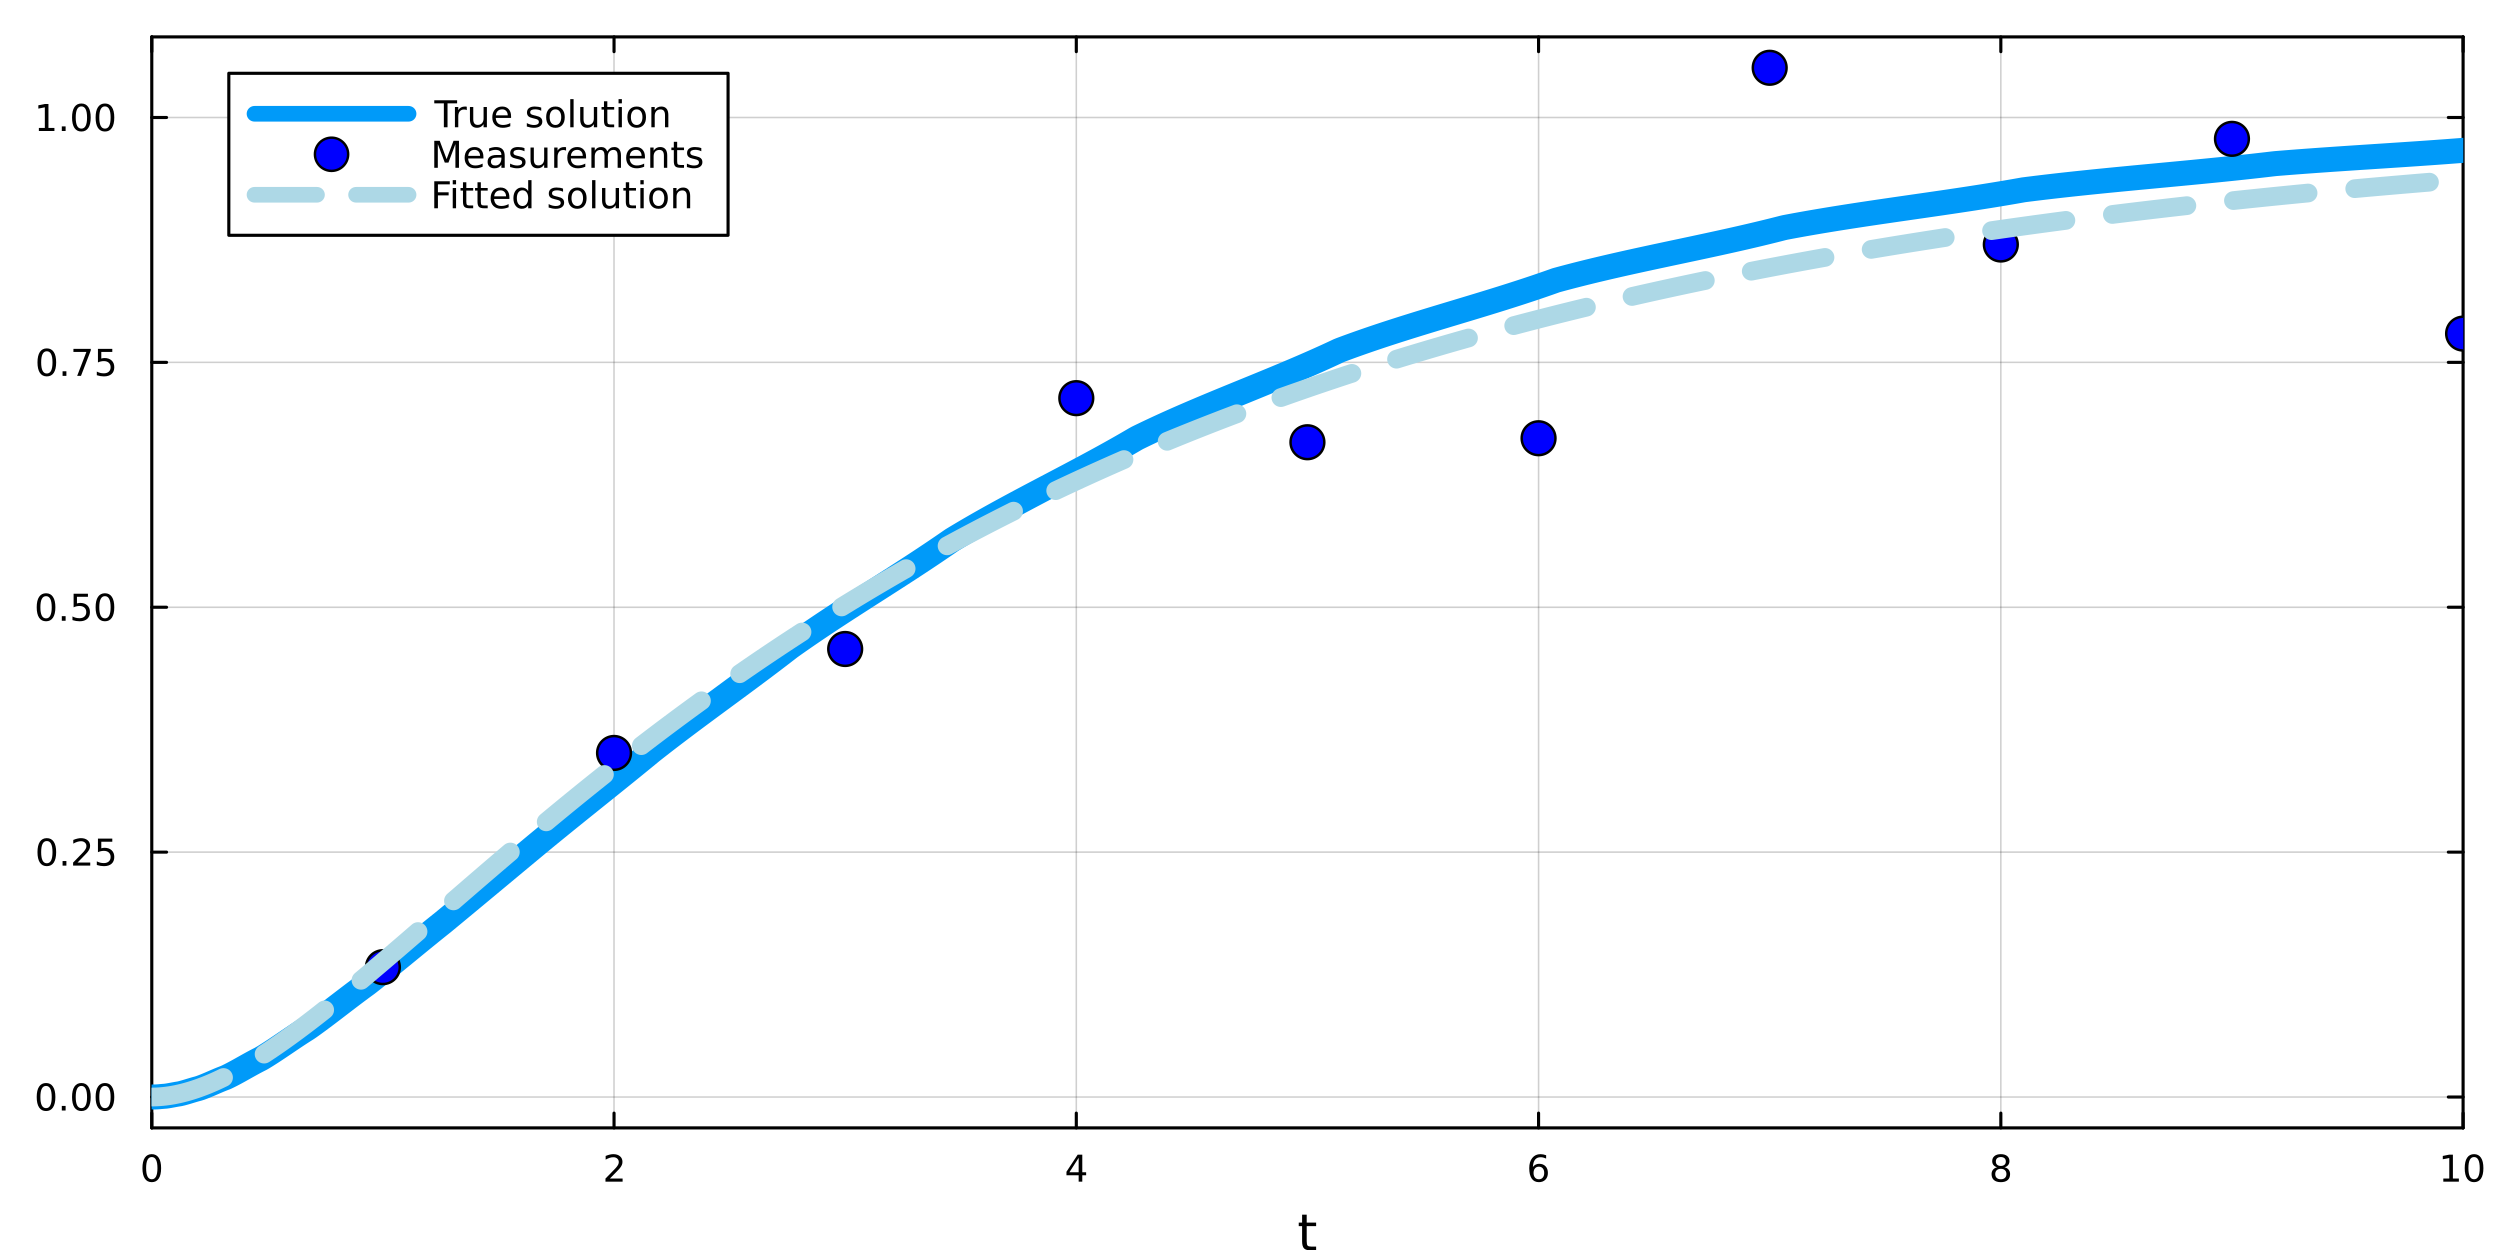 <?xml version="1.0" encoding="utf-8"?>
<svg xmlns="http://www.w3.org/2000/svg" xmlns:xlink="http://www.w3.org/1999/xlink" width="800" height="400" viewBox="0 0 3200 1600">
<rect x="0" y="0" width="3200" height="1600" fill="#333333" stroke="none"/>
<defs>
  <clipPath id="clip990">
    <rect x="0" y="0" width="3200" height="1600"/>
  </clipPath>
</defs>
<path clip-path="url(#clip990)" d="M0 1600 L3200 1600 L3200 0 L0 0  Z" fill="#ffffff" fill-rule="evenodd" fill-opacity="1"/>
<defs>
  <clipPath id="clip991">
    <rect x="640" y="0" width="2241" height="1600"/>
  </clipPath>
</defs>
<path clip-path="url(#clip990)" d="M194.274 1443.7 L3152.76 1443.7 L3152.76 47.244 L194.274 47.244  Z" fill="#ffffff" fill-rule="evenodd" fill-opacity="1"/>
<defs>
  <clipPath id="clip992">
    <rect x="194" y="47" width="2959" height="1397"/>
  </clipPath>
</defs>
<polyline clip-path="url(#clip992)" style="stroke:#000000; stroke-linecap:round; stroke-linejoin:round; stroke-width:2; stroke-opacity:0.1; fill:none" points="194.274,1443.7 194.274,47.244 "/>
<polyline clip-path="url(#clip992)" style="stroke:#000000; stroke-linecap:round; stroke-linejoin:round; stroke-width:2; stroke-opacity:0.1; fill:none" points="785.97,1443.7 785.97,47.244 "/>
<polyline clip-path="url(#clip992)" style="stroke:#000000; stroke-linecap:round; stroke-linejoin:round; stroke-width:2; stroke-opacity:0.1; fill:none" points="1377.67,1443.7 1377.67,47.244 "/>
<polyline clip-path="url(#clip992)" style="stroke:#000000; stroke-linecap:round; stroke-linejoin:round; stroke-width:2; stroke-opacity:0.1; fill:none" points="1969.36,1443.7 1969.36,47.244 "/>
<polyline clip-path="url(#clip992)" style="stroke:#000000; stroke-linecap:round; stroke-linejoin:round; stroke-width:2; stroke-opacity:0.1; fill:none" points="2561.06,1443.7 2561.06,47.244 "/>
<polyline clip-path="url(#clip992)" style="stroke:#000000; stroke-linecap:round; stroke-linejoin:round; stroke-width:2; stroke-opacity:0.1; fill:none" points="3152.76,1443.7 3152.76,47.244 "/>
<polyline clip-path="url(#clip992)" style="stroke:#000000; stroke-linecap:round; stroke-linejoin:round; stroke-width:2; stroke-opacity:0.1; fill:none" points="194.274,1443.7 194.274,47.244 "/>
<polyline clip-path="url(#clip992)" style="stroke:#000000; stroke-linecap:round; stroke-linejoin:round; stroke-width:2; stroke-opacity:0.1; fill:none" points="785.97,1443.7 785.97,47.244 "/>
<polyline clip-path="url(#clip992)" style="stroke:#000000; stroke-linecap:round; stroke-linejoin:round; stroke-width:2; stroke-opacity:0.1; fill:none" points="1377.67,1443.7 1377.67,47.244 "/>
<polyline clip-path="url(#clip992)" style="stroke:#000000; stroke-linecap:round; stroke-linejoin:round; stroke-width:2; stroke-opacity:0.1; fill:none" points="1969.36,1443.7 1969.36,47.244 "/>
<polyline clip-path="url(#clip992)" style="stroke:#000000; stroke-linecap:round; stroke-linejoin:round; stroke-width:2; stroke-opacity:0.1; fill:none" points="2561.06,1443.7 2561.06,47.244 "/>
<polyline clip-path="url(#clip992)" style="stroke:#000000; stroke-linecap:round; stroke-linejoin:round; stroke-width:2; stroke-opacity:0.1; fill:none" points="3152.76,1443.7 3152.76,47.244 "/>
<polyline clip-path="url(#clip990)" style="stroke:#000000; stroke-linecap:round; stroke-linejoin:round; stroke-width:4; stroke-opacity:1; fill:none" points="194.274,1443.7 3152.76,1443.7 "/>
<polyline clip-path="url(#clip990)" style="stroke:#000000; stroke-linecap:round; stroke-linejoin:round; stroke-width:4; stroke-opacity:1; fill:none" points="194.274,47.244 3152.76,47.244 "/>
<polyline clip-path="url(#clip990)" style="stroke:#000000; stroke-linecap:round; stroke-linejoin:round; stroke-width:4; stroke-opacity:1; fill:none" points="194.274,1443.7 194.274,1424.8 "/>
<polyline clip-path="url(#clip990)" style="stroke:#000000; stroke-linecap:round; stroke-linejoin:round; stroke-width:4; stroke-opacity:1; fill:none" points="785.97,1443.7 785.97,1424.8 "/>
<polyline clip-path="url(#clip990)" style="stroke:#000000; stroke-linecap:round; stroke-linejoin:round; stroke-width:4; stroke-opacity:1; fill:none" points="1377.67,1443.7 1377.67,1424.8 "/>
<polyline clip-path="url(#clip990)" style="stroke:#000000; stroke-linecap:round; stroke-linejoin:round; stroke-width:4; stroke-opacity:1; fill:none" points="1969.36,1443.7 1969.36,1424.8 "/>
<polyline clip-path="url(#clip990)" style="stroke:#000000; stroke-linecap:round; stroke-linejoin:round; stroke-width:4; stroke-opacity:1; fill:none" points="2561.06,1443.7 2561.06,1424.8 "/>
<polyline clip-path="url(#clip990)" style="stroke:#000000; stroke-linecap:round; stroke-linejoin:round; stroke-width:4; stroke-opacity:1; fill:none" points="3152.76,1443.7 3152.76,1424.8 "/>
<polyline clip-path="url(#clip990)" style="stroke:#000000; stroke-linecap:round; stroke-linejoin:round; stroke-width:4; stroke-opacity:1; fill:none" points="194.274,47.244 194.274,66.142 "/>
<polyline clip-path="url(#clip990)" style="stroke:#000000; stroke-linecap:round; stroke-linejoin:round; stroke-width:4; stroke-opacity:1; fill:none" points="785.97,47.244 785.97,66.142 "/>
<polyline clip-path="url(#clip990)" style="stroke:#000000; stroke-linecap:round; stroke-linejoin:round; stroke-width:4; stroke-opacity:1; fill:none" points="1377.67,47.244 1377.67,66.142 "/>
<polyline clip-path="url(#clip990)" style="stroke:#000000; stroke-linecap:round; stroke-linejoin:round; stroke-width:4; stroke-opacity:1; fill:none" points="1969.36,47.244 1969.36,66.142 "/>
<polyline clip-path="url(#clip990)" style="stroke:#000000; stroke-linecap:round; stroke-linejoin:round; stroke-width:4; stroke-opacity:1; fill:none" points="2561.06,47.244 2561.06,66.142 "/>
<polyline clip-path="url(#clip990)" style="stroke:#000000; stroke-linecap:round; stroke-linejoin:round; stroke-width:4; stroke-opacity:1; fill:none" points="3152.76,47.244 3152.76,66.142 "/>
<path clip-path="url(#clip990)" d="M194.274 1481.02 Q190.663 1481.02 188.834 1484.58 Q187.029 1488.12 187.029 1495.25 Q187.029 1502.36 188.834 1505.93 Q190.663 1509.47 194.274 1509.47 Q197.908 1509.47 199.714 1505.93 Q201.542 1502.36 201.542 1495.25 Q201.542 1488.12 199.714 1484.58 Q197.908 1481.02 194.274 1481.02 M194.274 1477.31 Q200.084 1477.31 203.14 1481.92 Q206.218 1486.5 206.218 1495.25 Q206.218 1503.98 203.14 1508.59 Q200.084 1513.17 194.274 1513.17 Q188.464 1513.17 185.385 1508.59 Q182.33 1503.98 182.33 1495.25 Q182.33 1486.5 185.385 1481.92 Q188.464 1477.31 194.274 1477.31 Z" fill="#000000" fill-rule="nonzero" fill-opacity="1" /><path clip-path="url(#clip990)" d="M780.623 1508.56 L796.943 1508.56 L796.943 1512.5 L774.998 1512.5 L774.998 1508.56 Q777.66 1505.81 782.244 1501.18 Q786.85 1496.53 788.031 1495.19 Q790.276 1492.66 791.156 1490.93 Q792.058 1489.17 792.058 1487.48 Q792.058 1484.72 790.114 1482.99 Q788.193 1481.25 785.091 1481.25 Q782.892 1481.25 780.438 1482.01 Q778.007 1482.78 775.23 1484.33 L775.23 1479.61 Q778.054 1478.47 780.507 1477.89 Q782.961 1477.31 784.998 1477.31 Q790.369 1477.31 793.563 1480 Q796.757 1482.69 796.757 1487.18 Q796.757 1489.31 795.947 1491.23 Q795.16 1493.12 793.054 1495.72 Q792.475 1496.39 789.373 1499.61 Q786.271 1502.8 780.623 1508.56 Z" fill="#000000" fill-rule="nonzero" fill-opacity="1" /><path clip-path="url(#clip990)" d="M1380.68 1482.01 L1368.87 1500.46 L1380.68 1500.46 L1380.68 1482.01 M1379.45 1477.94 L1385.33 1477.94 L1385.33 1500.46 L1390.26 1500.46 L1390.26 1504.35 L1385.33 1504.35 L1385.33 1512.5 L1380.68 1512.5 L1380.68 1504.35 L1365.07 1504.35 L1365.07 1499.84 L1379.45 1477.94 Z" fill="#000000" fill-rule="nonzero" fill-opacity="1" /><path clip-path="url(#clip990)" d="M1969.77 1493.36 Q1966.62 1493.36 1964.77 1495.51 Q1962.94 1497.66 1962.94 1501.41 Q1962.94 1505.14 1964.77 1507.31 Q1966.62 1509.47 1969.77 1509.47 Q1972.92 1509.47 1974.75 1507.31 Q1976.6 1505.14 1976.6 1501.41 Q1976.6 1497.66 1974.75 1495.51 Q1972.92 1493.36 1969.77 1493.36 M1979.05 1478.7 L1979.05 1482.96 Q1977.29 1482.13 1975.49 1481.69 Q1973.7 1481.25 1971.94 1481.25 Q1967.31 1481.25 1964.86 1484.37 Q1962.43 1487.5 1962.08 1493.82 Q1963.45 1491.81 1965.51 1490.74 Q1967.57 1489.65 1970.05 1489.65 Q1975.25 1489.65 1978.26 1492.82 Q1981.3 1495.97 1981.3 1501.41 Q1981.3 1506.74 1978.15 1509.95 Q1975 1513.17 1969.77 1513.17 Q1963.77 1513.17 1960.6 1508.59 Q1957.43 1503.98 1957.43 1495.25 Q1957.43 1487.06 1961.32 1482.2 Q1965.21 1477.31 1971.76 1477.31 Q1973.52 1477.31 1975.3 1477.66 Q1977.11 1478.01 1979.05 1478.7 Z" fill="#000000" fill-rule="nonzero" fill-opacity="1" /><path clip-path="url(#clip990)" d="M2561.06 1496.09 Q2557.73 1496.09 2555.8 1497.87 Q2553.91 1499.65 2553.91 1502.78 Q2553.91 1505.9 2555.8 1507.69 Q2557.73 1509.47 2561.06 1509.47 Q2564.39 1509.47 2566.31 1507.69 Q2568.24 1505.88 2568.24 1502.78 Q2568.24 1499.65 2566.31 1497.87 Q2564.42 1496.09 2561.06 1496.09 M2556.38 1494.1 Q2553.37 1493.36 2551.68 1491.3 Q2550.02 1489.24 2550.02 1486.27 Q2550.02 1482.13 2552.96 1479.72 Q2555.92 1477.31 2561.06 1477.31 Q2566.22 1477.31 2569.16 1479.72 Q2572.1 1482.13 2572.1 1486.27 Q2572.1 1489.24 2570.41 1491.3 Q2568.74 1493.36 2565.76 1494.1 Q2569.14 1494.88 2571.01 1497.18 Q2572.91 1499.47 2572.91 1502.78 Q2572.91 1507.8 2569.83 1510.49 Q2566.78 1513.17 2561.06 1513.17 Q2555.34 1513.17 2552.26 1510.49 Q2549.21 1507.8 2549.21 1502.78 Q2549.21 1499.47 2551.11 1497.18 Q2553 1494.88 2556.38 1494.1 M2554.67 1486.71 Q2554.67 1489.4 2556.34 1490.9 Q2558.03 1492.41 2561.06 1492.41 Q2564.07 1492.41 2565.76 1490.9 Q2567.47 1489.4 2567.47 1486.71 Q2567.47 1484.03 2565.76 1482.52 Q2564.07 1481.02 2561.06 1481.02 Q2558.03 1481.02 2556.34 1482.52 Q2554.67 1484.03 2554.67 1486.71 Z" fill="#000000" fill-rule="nonzero" fill-opacity="1" /><path clip-path="url(#clip990)" d="M3127.44 1508.56 L3135.08 1508.56 L3135.08 1482.2 L3126.77 1483.87 L3126.77 1479.61 L3135.04 1477.94 L3139.71 1477.94 L3139.71 1508.56 L3147.35 1508.56 L3147.35 1512.5 L3127.44 1512.5 L3127.44 1508.56 Z" fill="#000000" fill-rule="nonzero" fill-opacity="1" /><path clip-path="url(#clip990)" d="M3166.8 1481.02 Q3163.18 1481.02 3161.36 1484.58 Q3159.55 1488.12 3159.55 1495.25 Q3159.55 1502.36 3161.36 1505.93 Q3163.18 1509.47 3166.8 1509.47 Q3170.43 1509.47 3172.23 1505.93 Q3174.06 1502.36 3174.06 1495.25 Q3174.06 1488.12 3172.23 1484.58 Q3170.43 1481.02 3166.8 1481.02 M3166.8 1477.31 Q3172.61 1477.31 3175.66 1481.92 Q3178.74 1486.5 3178.74 1495.25 Q3178.74 1503.98 3175.66 1508.59 Q3172.61 1513.17 3166.8 1513.17 Q3160.99 1513.17 3157.91 1508.59 Q3154.85 1503.98 3154.85 1495.25 Q3154.85 1486.5 3157.91 1481.92 Q3160.99 1477.31 3166.8 1477.31 Z" fill="#000000" fill-rule="nonzero" fill-opacity="1" /><path clip-path="url(#clip990)" d="M1672.58 1554.79 L1672.58 1564.92 L1684.64 1564.92 L1684.64 1569.47 L1672.58 1569.47 L1672.58 1588.82 Q1672.58 1593.18 1673.75 1594.42 Q1674.96 1595.66 1678.62 1595.66 L1684.64 1595.66 L1684.64 1600.56 L1678.62 1600.56 Q1671.84 1600.56 1669.27 1598.05 Q1666.69 1595.5 1666.69 1588.82 L1666.69 1569.47 L1662.39 1569.47 L1662.39 1564.92 L1666.69 1564.92 L1666.69 1554.79 L1672.58 1554.79 Z" fill="#000000" fill-rule="nonzero" fill-opacity="1" /><polyline clip-path="url(#clip992)" style="stroke:#000000; stroke-linecap:round; stroke-linejoin:round; stroke-width:2; stroke-opacity:0.1; fill:none" points="194.274,1404.18 3152.76,1404.18 "/>
<polyline clip-path="url(#clip992)" style="stroke:#000000; stroke-linecap:round; stroke-linejoin:round; stroke-width:2; stroke-opacity:0.1; fill:none" points="194.274,1090.73 3152.76,1090.73 "/>
<polyline clip-path="url(#clip992)" style="stroke:#000000; stroke-linecap:round; stroke-linejoin:round; stroke-width:2; stroke-opacity:0.1; fill:none" points="194.274,777.285 3152.76,777.285 "/>
<polyline clip-path="url(#clip992)" style="stroke:#000000; stroke-linecap:round; stroke-linejoin:round; stroke-width:2; stroke-opacity:0.1; fill:none" points="194.274,463.839 3152.76,463.839 "/>
<polyline clip-path="url(#clip992)" style="stroke:#000000; stroke-linecap:round; stroke-linejoin:round; stroke-width:2; stroke-opacity:0.1; fill:none" points="194.274,150.392 3152.76,150.392 "/>
<polyline clip-path="url(#clip992)" style="stroke:#000000; stroke-linecap:round; stroke-linejoin:round; stroke-width:2; stroke-opacity:0.1; fill:none" points="194.274,1404.18 3152.76,1404.18 "/>
<polyline clip-path="url(#clip992)" style="stroke:#000000; stroke-linecap:round; stroke-linejoin:round; stroke-width:2; stroke-opacity:0.1; fill:none" points="194.274,1090.73 3152.76,1090.73 "/>
<polyline clip-path="url(#clip992)" style="stroke:#000000; stroke-linecap:round; stroke-linejoin:round; stroke-width:2; stroke-opacity:0.1; fill:none" points="194.274,777.285 3152.76,777.285 "/>
<polyline clip-path="url(#clip992)" style="stroke:#000000; stroke-linecap:round; stroke-linejoin:round; stroke-width:2; stroke-opacity:0.1; fill:none" points="194.274,463.839 3152.76,463.839 "/>
<polyline clip-path="url(#clip992)" style="stroke:#000000; stroke-linecap:round; stroke-linejoin:round; stroke-width:2; stroke-opacity:0.1; fill:none" points="194.274,150.392 3152.76,150.392 "/>
<polyline clip-path="url(#clip990)" style="stroke:#000000; stroke-linecap:round; stroke-linejoin:round; stroke-width:4; stroke-opacity:1; fill:none" points="194.274,1443.7 194.274,47.244 "/>
<polyline clip-path="url(#clip990)" style="stroke:#000000; stroke-linecap:round; stroke-linejoin:round; stroke-width:4; stroke-opacity:1; fill:none" points="3152.76,1443.7 3152.76,47.244 "/>
<polyline clip-path="url(#clip990)" style="stroke:#000000; stroke-linecap:round; stroke-linejoin:round; stroke-width:4; stroke-opacity:1; fill:none" points="194.274,1404.18 213.172,1404.18 "/>
<polyline clip-path="url(#clip990)" style="stroke:#000000; stroke-linecap:round; stroke-linejoin:round; stroke-width:4; stroke-opacity:1; fill:none" points="194.274,1090.73 213.172,1090.73 "/>
<polyline clip-path="url(#clip990)" style="stroke:#000000; stroke-linecap:round; stroke-linejoin:round; stroke-width:4; stroke-opacity:1; fill:none" points="194.274,777.285 213.172,777.285 "/>
<polyline clip-path="url(#clip990)" style="stroke:#000000; stroke-linecap:round; stroke-linejoin:round; stroke-width:4; stroke-opacity:1; fill:none" points="194.274,463.839 213.172,463.839 "/>
<polyline clip-path="url(#clip990)" style="stroke:#000000; stroke-linecap:round; stroke-linejoin:round; stroke-width:4; stroke-opacity:1; fill:none" points="194.274,150.392 213.172,150.392 "/>
<polyline clip-path="url(#clip990)" style="stroke:#000000; stroke-linecap:round; stroke-linejoin:round; stroke-width:4; stroke-opacity:1; fill:none" points="3152.76,1404.18 3133.86,1404.18 "/>
<polyline clip-path="url(#clip990)" style="stroke:#000000; stroke-linecap:round; stroke-linejoin:round; stroke-width:4; stroke-opacity:1; fill:none" points="3152.76,1090.73 3133.86,1090.73 "/>
<polyline clip-path="url(#clip990)" style="stroke:#000000; stroke-linecap:round; stroke-linejoin:round; stroke-width:4; stroke-opacity:1; fill:none" points="3152.76,777.285 3133.86,777.285 "/>
<polyline clip-path="url(#clip990)" style="stroke:#000000; stroke-linecap:round; stroke-linejoin:round; stroke-width:4; stroke-opacity:1; fill:none" points="3152.76,463.839 3133.86,463.839 "/>
<polyline clip-path="url(#clip990)" style="stroke:#000000; stroke-linecap:round; stroke-linejoin:round; stroke-width:4; stroke-opacity:1; fill:none" points="3152.76,150.392 3133.86,150.392 "/>
<path clip-path="url(#clip990)" d="M58.937 1389.98 Q55.325 1389.98 53.497 1393.54 Q51.691 1397.08 51.691 1404.21 Q51.691 1411.32 53.497 1414.88 Q55.325 1418.43 58.937 1418.43 Q62.571 1418.43 64.376 1414.88 Q66.205 1411.32 66.205 1404.21 Q66.205 1397.08 64.376 1393.54 Q62.571 1389.98 58.937 1389.98 M58.937 1386.27 Q64.747 1386.27 67.802 1390.88 Q70.881 1395.46 70.881 1404.21 Q70.881 1412.94 67.802 1417.55 Q64.747 1422.13 58.937 1422.13 Q53.126 1422.13 50.048 1417.55 Q46.992 1412.94 46.992 1404.21 Q46.992 1395.46 50.048 1390.88 Q53.126 1386.27 58.937 1386.27 Z" fill="#000000" fill-rule="nonzero" fill-opacity="1" /><path clip-path="url(#clip990)" d="M79.098 1415.58 L83.983 1415.58 L83.983 1421.46 L79.098 1421.46 L79.098 1415.58 Z" fill="#000000" fill-rule="nonzero" fill-opacity="1" /><path clip-path="url(#clip990)" d="M104.168 1389.98 Q100.557 1389.98 98.728 1393.54 Q96.922 1397.08 96.922 1404.21 Q96.922 1411.32 98.728 1414.88 Q100.557 1418.43 104.168 1418.43 Q107.802 1418.43 109.608 1414.88 Q111.436 1411.32 111.436 1404.21 Q111.436 1397.08 109.608 1393.54 Q107.802 1389.98 104.168 1389.98 M104.168 1386.27 Q109.978 1386.27 113.033 1390.88 Q116.112 1395.46 116.112 1404.21 Q116.112 1412.94 113.033 1417.55 Q109.978 1422.13 104.168 1422.13 Q98.358 1422.13 95.279 1417.55 Q92.223 1412.94 92.223 1404.21 Q92.223 1395.46 95.279 1390.88 Q98.358 1386.27 104.168 1386.27 Z" fill="#000000" fill-rule="nonzero" fill-opacity="1" /><path clip-path="url(#clip990)" d="M134.33 1389.98 Q130.719 1389.98 128.89 1393.54 Q127.084 1397.08 127.084 1404.21 Q127.084 1411.32 128.89 1414.88 Q130.719 1418.43 134.33 1418.43 Q137.964 1418.43 139.769 1414.88 Q141.598 1411.32 141.598 1404.21 Q141.598 1397.08 139.769 1393.54 Q137.964 1389.98 134.33 1389.98 M134.33 1386.27 Q140.14 1386.27 143.195 1390.88 Q146.274 1395.46 146.274 1404.21 Q146.274 1412.94 143.195 1417.55 Q140.14 1422.13 134.33 1422.13 Q128.519 1422.13 125.441 1417.55 Q122.385 1412.94 122.385 1404.21 Q122.385 1395.46 125.441 1390.88 Q128.519 1386.27 134.33 1386.27 Z" fill="#000000" fill-rule="nonzero" fill-opacity="1" /><path clip-path="url(#clip990)" d="M59.932 1076.53 Q56.321 1076.53 54.492 1080.09 Q52.687 1083.64 52.687 1090.77 Q52.687 1097.87 54.492 1101.44 Q56.321 1104.98 59.932 1104.98 Q63.566 1104.98 65.372 1101.44 Q67.2 1097.87 67.2 1090.77 Q67.2 1083.64 65.372 1080.09 Q63.566 1076.53 59.932 1076.53 M59.932 1072.83 Q65.742 1072.83 68.798 1077.43 Q71.876 1082.02 71.876 1090.77 Q71.876 1099.49 68.798 1104.1 Q65.742 1108.68 59.932 1108.68 Q54.122 1108.68 51.043 1104.1 Q47.987 1099.49 47.987 1090.77 Q47.987 1082.02 51.043 1077.43 Q54.122 1072.83 59.932 1072.83 Z" fill="#000000" fill-rule="nonzero" fill-opacity="1" /><path clip-path="url(#clip990)" d="M80.094 1102.13 L84.978 1102.13 L84.978 1108.01 L80.094 1108.01 L80.094 1102.13 Z" fill="#000000" fill-rule="nonzero" fill-opacity="1" /><path clip-path="url(#clip990)" d="M99.191 1104.08 L115.51 1104.08 L115.51 1108.01 L93.566 1108.01 L93.566 1104.08 Q96.228 1101.32 100.811 1096.69 Q105.418 1092.04 106.598 1090.7 Q108.844 1088.17 109.723 1086.44 Q110.626 1084.68 110.626 1082.99 Q110.626 1080.23 108.682 1078.5 Q106.76 1076.76 103.658 1076.76 Q101.459 1076.76 99.006 1077.53 Q96.575 1078.29 93.797 1079.84 L93.797 1075.12 Q96.621 1073.98 99.075 1073.4 Q101.529 1072.83 103.566 1072.83 Q108.936 1072.83 112.131 1075.51 Q115.325 1078.2 115.325 1082.69 Q115.325 1084.82 114.515 1086.74 Q113.728 1088.64 111.621 1091.23 Q111.043 1091.9 107.941 1095.12 Q104.839 1098.31 99.191 1104.08 Z" fill="#000000" fill-rule="nonzero" fill-opacity="1" /><path clip-path="url(#clip990)" d="M125.371 1073.45 L143.728 1073.45 L143.728 1077.39 L129.654 1077.39 L129.654 1085.86 Q130.672 1085.51 131.691 1085.35 Q132.709 1085.16 133.728 1085.16 Q139.515 1085.16 142.894 1088.34 Q146.274 1091.51 146.274 1096.92 Q146.274 1102.5 142.802 1105.6 Q139.33 1108.68 133.01 1108.68 Q130.834 1108.68 128.566 1108.31 Q126.32 1107.94 123.913 1107.2 L123.913 1102.5 Q125.996 1103.64 128.219 1104.19 Q130.441 1104.75 132.918 1104.75 Q136.922 1104.75 139.26 1102.64 Q141.598 1100.53 141.598 1096.92 Q141.598 1093.31 139.26 1091.21 Q136.922 1089.1 132.918 1089.1 Q131.043 1089.1 129.168 1089.52 Q127.316 1089.93 125.371 1090.81 L125.371 1073.45 Z" fill="#000000" fill-rule="nonzero" fill-opacity="1" /><path clip-path="url(#clip990)" d="M58.937 763.084 Q55.325 763.084 53.497 766.648 Q51.691 770.19 51.691 777.32 Q51.691 784.426 53.497 787.991 Q55.325 791.532 58.937 791.532 Q62.571 791.532 64.376 787.991 Q66.205 784.426 66.205 777.32 Q66.205 770.19 64.376 766.648 Q62.571 763.084 58.937 763.084 M58.937 759.38 Q64.747 759.38 67.802 763.986 Q70.881 768.57 70.881 777.32 Q70.881 786.046 67.802 790.653 Q64.747 795.236 58.937 795.236 Q53.126 795.236 50.048 790.653 Q46.992 786.046 46.992 777.32 Q46.992 768.57 50.048 763.986 Q53.126 759.38 58.937 759.38 Z" fill="#000000" fill-rule="nonzero" fill-opacity="1" /><path clip-path="url(#clip990)" d="M79.098 788.685 L83.983 788.685 L83.983 794.565 L79.098 794.565 L79.098 788.685 Z" fill="#000000" fill-rule="nonzero" fill-opacity="1" /><path clip-path="url(#clip990)" d="M94.214 760.005 L112.57 760.005 L112.57 763.94 L98.496 763.94 L98.496 772.412 Q99.515 772.065 100.534 771.903 Q101.552 771.718 102.571 771.718 Q108.358 771.718 111.737 774.889 Q115.117 778.06 115.117 783.477 Q115.117 789.056 111.645 792.157 Q108.172 795.236 101.853 795.236 Q99.677 795.236 97.409 794.866 Q95.163 794.495 92.756 793.755 L92.756 789.056 Q94.839 790.19 97.061 790.745 Q99.284 791.301 101.76 791.301 Q105.765 791.301 108.103 789.195 Q110.441 787.088 110.441 783.477 Q110.441 779.866 108.103 777.759 Q105.765 775.653 101.76 775.653 Q99.885 775.653 98.01 776.07 Q96.159 776.486 94.214 777.366 L94.214 760.005 Z" fill="#000000" fill-rule="nonzero" fill-opacity="1" /><path clip-path="url(#clip990)" d="M134.33 763.084 Q130.719 763.084 128.89 766.648 Q127.084 770.19 127.084 777.32 Q127.084 784.426 128.89 787.991 Q130.719 791.532 134.33 791.532 Q137.964 791.532 139.769 787.991 Q141.598 784.426 141.598 777.32 Q141.598 770.19 139.769 766.648 Q137.964 763.084 134.33 763.084 M134.33 759.38 Q140.14 759.38 143.195 763.986 Q146.274 768.57 146.274 777.32 Q146.274 786.046 143.195 790.653 Q140.14 795.236 134.33 795.236 Q128.519 795.236 125.441 790.653 Q122.385 786.046 122.385 777.32 Q122.385 768.57 125.441 763.986 Q128.519 759.38 134.33 759.38 Z" fill="#000000" fill-rule="nonzero" fill-opacity="1" /><path clip-path="url(#clip990)" d="M59.932 449.637 Q56.321 449.637 54.492 453.202 Q52.687 456.744 52.687 463.873 Q52.687 470.98 54.492 474.544 Q56.321 478.086 59.932 478.086 Q63.566 478.086 65.372 474.544 Q67.2 470.98 67.2 463.873 Q67.2 456.744 65.372 453.202 Q63.566 449.637 59.932 449.637 M59.932 445.934 Q65.742 445.934 68.798 450.54 Q71.876 455.123 71.876 463.873 Q71.876 472.6 68.798 477.206 Q65.742 481.79 59.932 481.79 Q54.122 481.79 51.043 477.206 Q47.987 472.6 47.987 463.873 Q47.987 455.123 51.043 450.54 Q54.122 445.934 59.932 445.934 Z" fill="#000000" fill-rule="nonzero" fill-opacity="1" /><path clip-path="url(#clip990)" d="M80.094 475.239 L84.978 475.239 L84.978 481.119 L80.094 481.119 L80.094 475.239 Z" fill="#000000" fill-rule="nonzero" fill-opacity="1" /><path clip-path="url(#clip990)" d="M93.983 446.559 L116.205 446.559 L116.205 448.549 L103.658 481.119 L98.774 481.119 L110.58 450.494 L93.983 450.494 L93.983 446.559 Z" fill="#000000" fill-rule="nonzero" fill-opacity="1" /><path clip-path="url(#clip990)" d="M125.371 446.559 L143.728 446.559 L143.728 450.494 L129.654 450.494 L129.654 458.966 Q130.672 458.619 131.691 458.457 Q132.709 458.271 133.728 458.271 Q139.515 458.271 142.894 461.443 Q146.274 464.614 146.274 470.031 Q146.274 475.609 142.802 478.711 Q139.33 481.79 133.01 481.79 Q130.834 481.79 128.566 481.419 Q126.32 481.049 123.913 480.308 L123.913 475.609 Q125.996 476.744 128.219 477.299 Q130.441 477.855 132.918 477.855 Q136.922 477.855 139.26 475.748 Q141.598 473.642 141.598 470.031 Q141.598 466.42 139.26 464.313 Q136.922 462.207 132.918 462.207 Q131.043 462.207 129.168 462.623 Q127.316 463.04 125.371 463.92 L125.371 446.559 Z" fill="#000000" fill-rule="nonzero" fill-opacity="1" /><path clip-path="url(#clip990)" d="M49.747 163.737 L57.386 163.737 L57.386 137.371 L49.075 139.038 L49.075 134.779 L57.339 133.112 L62.015 133.112 L62.015 163.737 L69.654 163.737 L69.654 167.672 L49.747 167.672 L49.747 163.737 Z" fill="#000000" fill-rule="nonzero" fill-opacity="1" /><path clip-path="url(#clip990)" d="M79.098 161.793 L83.983 161.793 L83.983 167.672 L79.098 167.672 L79.098 161.793 Z" fill="#000000" fill-rule="nonzero" fill-opacity="1" /><path clip-path="url(#clip990)" d="M104.168 136.191 Q100.557 136.191 98.728 139.756 Q96.922 143.297 96.922 150.427 Q96.922 157.533 98.728 161.098 Q100.557 164.64 104.168 164.64 Q107.802 164.64 109.608 161.098 Q111.436 157.533 111.436 150.427 Q111.436 143.297 109.608 139.756 Q107.802 136.191 104.168 136.191 M104.168 132.487 Q109.978 132.487 113.033 137.094 Q116.112 141.677 116.112 150.427 Q116.112 159.154 113.033 163.76 Q109.978 168.343 104.168 168.343 Q98.358 168.343 95.279 163.76 Q92.223 159.154 92.223 150.427 Q92.223 141.677 95.279 137.094 Q98.358 132.487 104.168 132.487 Z" fill="#000000" fill-rule="nonzero" fill-opacity="1" /><path clip-path="url(#clip990)" d="M134.33 136.191 Q130.719 136.191 128.89 139.756 Q127.084 143.297 127.084 150.427 Q127.084 157.533 128.89 161.098 Q130.719 164.64 134.33 164.64 Q137.964 164.64 139.769 161.098 Q141.598 157.533 141.598 150.427 Q141.598 143.297 139.769 139.756 Q137.964 136.191 134.33 136.191 M134.33 132.487 Q140.14 132.487 143.195 137.094 Q146.274 141.677 146.274 150.427 Q146.274 159.154 143.195 163.76 Q140.14 168.343 134.33 168.343 Q128.519 168.343 125.441 163.76 Q122.385 159.154 122.385 150.427 Q122.385 141.677 125.441 137.094 Q128.519 132.487 134.33 132.487 Z" fill="#000000" fill-rule="nonzero" fill-opacity="1" /><polyline clip-path="url(#clip992)" style="stroke:#009af9; stroke-linecap:round; stroke-linejoin:round; stroke-width:32; stroke-opacity:1; fill:none" points="194.274,1404.18 197.235,1404.13 200.197,1404.05 203.158,1403.84 206.12,1403.58 209.081,1403.33 212.043,1403.1 215.004,1402.67 217.966,1402.16 220.927,1401.61 223.888,1401.05 226.85,1400.53 229.811,1400.08 232.773,1399.38 235.734,1398.58 238.696,1397.73 241.657,1396.83 244.619,1395.93 247.58,1395.04 250.541,1394.19 253.503,1393.41 256.464,1392.48 259.426,1391.38 262.387,1390.22 265.349,1389 268.31,1387.75 271.272,1386.48 274.233,1385.19 277.194,1383.92 280.156,1382.66 283.117,1381.44 286.079,1380.28 289.04,1379.15 292.002,1377.72 294.963,1376.24 297.925,1374.71 300.886,1373.14 303.847,1371.53 306.809,1369.9 309.77,1368.24 312.732,1366.58 315.693,1364.92 318.655,1363.27 321.616,1361.63 324.578,1360.01 327.539,1358.43 330.5,1356.89 333.462,1355.4 336.423,1353.69 339.385,1351.88 342.346,1350.03 345.308,1348.14 348.269,1346.23 351.23,1344.29 354.192,1342.33 357.153,1340.35 360.115,1338.36 363.076,1336.37 366.038,1334.36 368.999,1332.36 371.961,1330.36 374.922,1328.37 377.883,1326.39 380.845,1324.43 383.806,1322.49 386.768,1320.58 389.729,1318.69 392.691,1316.84 395.652,1314.83 398.614,1312.72 401.575,1310.59 404.536,1308.43 407.498,1306.26 410.459,1304.06 413.421,1301.85 416.382,1299.63 419.344,1297.39 422.305,1295.15 425.267,1292.89 428.228,1290.63 431.189,1288.36 434.151,1286.1 437.112,1283.83 440.074,1281.56 443.035,1279.3 445.997,1277.04 448.958,1274.79 451.92,1272.54 454.881,1270.31 457.842,1268.09 460.804,1265.89 463.765,1263.7 466.727,1261.53 469.688,1259.38 472.65,1257.09 475.611,1254.76 478.573,1252.41 481.534,1250.06 484.495,1247.69 487.457,1245.32 490.418,1242.93 493.38,1240.54 496.341,1238.15 499.303,1235.74 502.264,1233.34 505.226,1230.92 508.187,1228.51 511.148,1226.08 514.11,1223.66 517.071,1221.24 520.033,1218.81 522.994,1216.38 525.956,1213.95 528.917,1211.53 531.879,1209.1 534.84,1206.68 537.801,1204.26 540.763,1201.84 543.724,1199.42 546.686,1197.02 549.647,1194.61 552.609,1192.21 555.57,1189.82 558.532,1187.44 561.493,1185.06 564.454,1182.69 567.416,1180.33 570.377,1177.88 573.339,1175.43 576.3,1172.98 579.262,1170.53 582.223,1168.07 585.185,1165.62 588.146,1163.16 591.107,1160.7 594.069,1158.25 597.03,1155.79 599.992,1153.33 602.953,1150.87 605.915,1148.41 608.876,1145.95 611.838,1143.49 614.799,1141.03 617.76,1138.56 620.722,1136.1 623.683,1133.64 626.645,1131.17 629.606,1128.71 632.568,1126.24 635.529,1123.78 638.491,1121.32 641.452,1118.85 644.413,1116.39 647.375,1113.92 650.336,1111.46 653.298,1108.99 656.259,1106.53 659.221,1104.06 662.182,1101.6 665.143,1099.13 668.105,1096.67 671.066,1094.21 674.028,1091.74 676.989,1089.28 679.951,1086.82 682.912,1084.36 685.874,1081.89 688.835,1079.44 691.796,1076.99 694.758,1074.55 697.719,1072.11 700.681,1069.68 703.642,1067.25 706.604,1064.83 709.565,1062.41 712.527,1060 715.488,1057.59 718.449,1055.18 721.411,1052.78 724.372,1050.38 727.334,1047.98 730.295,1045.59 733.257,1043.2 736.218,1040.81 739.18,1038.42 742.141,1036.04 745.102,1033.65 748.064,1031.27 751.025,1028.89 753.987,1026.51 756.948,1024.13 759.91,1021.75 762.871,1019.37 765.833,1016.99 768.794,1014.61 771.755,1012.24 774.717,1009.86 777.678,1007.48 780.64,1005.09 783.601,1002.71 786.563,1000.33 789.524,997.941 792.486,995.553 795.447,993.163 798.408,990.771 801.37,988.376 804.331,985.979 807.293,983.578 810.254,981.174 813.216,978.766 816.177,976.355 819.139,973.94 822.1,971.52 825.061,969.097 828.023,966.668 830.984,964.235 833.946,961.797 836.907,959.444 839.869,957.121 842.83,954.808 845.792,952.503 848.753,950.207 851.714,947.919 854.676,945.64 857.637,943.368 860.599,941.103 863.56,938.845 866.522,936.594 869.483,934.35 872.445,932.111 875.406,929.878 878.367,927.651 881.329,925.429 884.29,923.212 887.252,921 890.213,918.791 893.175,916.587 896.136,914.386 899.098,912.188 902.059,909.994 905.02,907.802 907.982,905.613 910.943,903.425 913.905,901.24 916.866,899.055 919.828,896.872 922.789,894.69 925.751,892.509 928.712,890.327 931.673,888.145 934.635,885.963 937.596,883.781 940.558,881.597 943.519,879.412 946.481,877.225 949.442,875.036 952.403,872.846 955.365,870.652 958.326,868.455 961.288,866.256 964.249,864.053 967.211,861.846 970.172,859.635 973.134,857.419 976.095,855.199 979.056,852.973 982.018,850.742 984.979,848.506 987.941,846.264 990.902,844.015 993.864,841.759 996.825,839.497 999.787,837.228 1002.75,834.951 1005.71,832.666 1008.67,830.373 1011.63,828.105 1014.59,826.001 1017.56,823.909 1020.52,821.828 1023.48,819.757 1026.44,817.697 1029.4,815.646 1032.36,813.605 1035.32,811.574 1038.29,809.552 1041.25,807.538 1044.21,805.533 1047.17,803.535 1050.13,801.546 1053.09,799.564 1056.05,797.589 1059.02,795.621 1061.98,793.66 1064.94,791.705 1067.9,789.755 1070.86,787.812 1073.82,785.873 1076.78,783.94 1079.75,782.011 1082.71,780.087 1085.67,778.167 1088.63,776.25 1091.59,774.337 1094.55,772.427 1097.51,770.52 1100.48,768.615 1103.44,766.712 1106.4,764.812 1109.36,762.912 1112.32,761.015 1115.28,759.118 1118.24,757.221 1121.21,755.325 1124.17,753.429 1127.13,751.533 1130.09,749.636 1133.05,747.738 1136.01,745.839 1138.97,743.938 1141.94,742.036 1144.9,740.131 1147.86,738.224 1150.82,736.314 1153.78,734.4 1156.74,732.484 1159.7,730.564 1162.67,728.639 1165.63,726.71 1168.59,724.777 1171.55,722.839 1174.51,720.895 1177.47,718.946 1180.43,716.991 1183.4,715.029 1186.36,713.061 1189.32,711.086 1192.28,709.104 1195.24,707.115 1198.2,705.118 1201.16,703.112 1204.13,701.099 1207.09,699.076 1210.05,697.045 1213.01,695.004 1215.97,692.953 1218.93,690.927 1221.89,689.128 1224.86,687.34 1227.82,685.563 1230.78,683.798 1233.74,682.043 1236.7,680.298 1239.66,678.563 1242.62,676.838 1245.59,675.123 1248.55,673.416 1251.51,671.719 1254.47,670.03 1257.43,668.35 1260.39,666.678 1263.36,665.014 1266.32,663.357 1269.28,661.707 1272.24,660.065 1275.2,658.429 1278.16,656.8 1281.12,655.176 1284.09,653.559 1287.05,651.947 1290.01,650.341 1292.97,648.74 1295.93,647.144 1298.89,645.552 1301.85,643.964 1304.82,642.38 1307.78,640.8 1310.74,639.223 1313.7,637.65 1316.66,636.079 1319.62,634.511 1322.58,632.946 1325.55,631.382 1328.51,629.82 1331.47,628.259 1334.43,626.7 1337.39,625.142 1340.35,623.584 1343.31,622.027 1346.28,620.469 1349.24,618.912 1352.2,617.354 1355.16,615.795 1358.12,614.236 1361.08,612.675 1364.04,611.112 1367.01,609.548 1369.97,607.982 1372.93,606.413 1375.89,604.841 1378.85,603.267 1381.81,601.689 1384.77,600.108 1387.74,598.523 1390.7,596.934 1393.66,595.341 1396.62,593.743 1399.58,592.14 1402.54,590.532 1405.5,588.919 1408.47,587.3 1411.43,585.675 1414.39,584.043 1417.35,582.405 1420.31,580.761 1423.27,579.109 1426.23,577.45 1429.2,575.783 1432.16,574.109 1435.12,572.426 1438.08,570.734 1441.04,569.034 1444,567.325 1446.96,565.607 1449.93,563.879 1452.89,562.141 1455.85,560.495 1458.81,559.044 1461.77,557.604 1464.73,556.174 1467.69,554.754 1470.66,553.343 1473.62,551.942 1476.58,550.55 1479.54,549.168 1482.5,547.794 1485.46,546.428 1488.42,545.071 1491.39,543.722 1494.35,542.381 1497.31,541.048 1500.27,539.722 1503.23,538.403 1506.19,537.091 1509.15,535.786 1512.12,534.487 1515.08,533.195 1518.04,531.908 1521,530.628 1523.96,529.353 1526.92,528.083 1529.88,526.819 1532.85,525.559 1535.81,524.304 1538.77,523.054 1541.73,521.808 1544.69,520.566 1547.65,519.327 1550.62,518.092 1553.58,516.86 1556.54,515.632 1559.5,514.406 1562.46,513.183 1565.42,511.962 1568.38,510.744 1571.35,509.527 1574.31,508.312 1577.27,507.099 1580.23,505.886 1583.19,504.675 1586.15,503.465 1589.11,502.255 1592.08,501.045 1595.04,499.836 1598,498.626 1600.96,497.416 1603.92,496.205 1606.88,494.994 1609.84,493.782 1612.81,492.568 1615.77,491.353 1618.73,490.136 1621.69,488.917 1624.65,487.696 1627.61,486.472 1630.57,485.246 1633.54,484.017 1636.5,482.785 1639.46,481.55 1642.42,480.31 1645.38,479.068 1648.34,477.821 1651.3,476.57 1654.27,475.314 1657.23,474.054 1660.19,472.789 1663.15,471.518 1666.11,470.243 1669.07,468.961 1672.03,467.674 1675,466.381 1677.96,465.081 1680.92,463.775 1683.88,462.462 1686.84,461.142 1689.8,459.815 1692.76,458.48 1695.73,457.138 1698.69,455.788 1701.65,454.429 1704.61,453.063 1707.57,451.688 1710.53,450.303 1713.49,448.91 1716.46,447.713 1719.42,446.608 1722.38,445.511 1725.34,444.422 1728.3,443.342 1731.26,442.27 1734.22,441.206 1737.19,440.15 1740.15,439.101 1743.11,438.059 1746.07,437.025 1749.03,435.998 1751.99,434.977 1754.95,433.964 1757.92,432.956 1760.88,431.956 1763.84,430.961 1766.8,429.972 1769.76,428.989 1772.72,428.011 1775.68,427.039 1778.65,426.073 1781.61,425.111 1784.57,424.154 1787.53,423.202 1790.49,422.254 1793.45,421.311 1796.41,420.372 1799.38,419.437 1802.34,418.506 1805.3,417.578 1808.26,416.654 1811.22,415.733 1814.18,414.815 1817.14,413.901 1820.11,412.988 1823.07,412.079 1826.03,411.172 1828.99,410.267 1831.95,409.364 1834.91,408.463 1837.88,407.564 1840.84,406.666 1843.8,405.769 1846.76,404.874 1849.72,403.979 1852.68,403.086 1855.64,402.192 1858.61,401.3 1861.57,400.407 1864.53,399.515 1867.49,398.623 1870.45,397.73 1873.41,396.837 1876.37,395.943 1879.34,395.048 1882.3,394.153 1885.26,393.256 1888.22,392.357 1891.18,391.458 1894.14,390.556 1897.1,389.653 1900.07,388.748 1903.03,387.84 1905.99,386.93 1908.95,386.017 1911.91,385.102 1914.87,384.183 1917.83,383.261 1920.8,382.337 1923.76,381.408 1926.72,380.476 1929.68,379.54 1932.64,378.6 1935.6,377.656 1938.56,376.707 1941.53,375.754 1944.49,374.796 1947.45,373.833 1950.41,372.865 1953.37,371.892 1956.33,370.913 1959.29,369.929 1962.26,368.939 1965.22,367.943 1968.18,366.94 1971.14,365.932 1974.1,364.917 1977.06,363.895 1980.02,362.866 1982.99,361.83 1985.95,360.787 1988.91,359.736 1991.87,358.687 1994.83,357.879 1997.79,357.077 2000.75,356.282 2003.72,355.493 2006.68,354.711 2009.64,353.935 2012.6,353.165 2015.56,352.401 2018.52,351.643 2021.48,350.891 2024.45,350.144 2027.41,349.403 2030.37,348.667 2033.33,347.937 2036.29,347.211 2039.25,346.491 2042.21,345.775 2045.18,345.064 2048.14,344.358 2051.1,343.656 2054.06,342.958 2057.02,342.265 2059.98,341.575 2062.94,340.889 2065.91,340.208 2068.87,339.529 2071.83,338.855 2074.79,338.184 2077.75,337.516 2080.71,336.851 2083.67,336.189 2086.64,335.53 2089.6,334.873 2092.56,334.22 2095.52,333.568 2098.48,332.919 2101.44,332.273 2104.4,331.628 2107.37,330.985 2110.33,330.344 2113.29,329.705 2116.25,329.068 2119.21,328.431 2122.17,327.796 2125.14,327.163 2128.1,326.53 2131.06,325.898 2134.02,325.267 2136.98,324.636 2139.94,324.006 2142.9,323.377 2145.87,322.747 2148.83,322.118 2151.79,321.489 2154.75,320.859 2157.71,320.229 2160.67,319.599 2163.63,318.968 2166.6,318.337 2169.56,317.705 2172.52,317.072 2175.48,316.437 2178.44,315.802 2181.4,315.165 2184.36,314.527 2187.33,313.887 2190.29,313.245 2193.25,312.602 2196.21,311.957 2199.17,311.309 2202.13,310.659 2205.09,310.007 2208.06,309.352 2211.02,308.695 2213.98,308.035 2216.94,307.372 2219.9,306.706 2222.86,306.036 2225.82,305.364 2228.79,304.688 2231.75,304.008 2234.71,303.325 2237.67,302.638 2240.63,301.947 2243.59,301.252 2246.55,300.552 2249.52,299.849 2252.48,299.14 2255.44,298.428 2258.4,297.71 2261.36,296.988 2264.32,296.26 2267.28,295.528 2270.25,294.79 2273.21,294.047 2276.17,293.298 2279.13,292.543 2282.09,291.783 2285.05,291.099 2288.01,290.537 2290.98,289.98 2293.94,289.428 2296.9,288.881 2299.86,288.338 2302.82,287.8 2305.78,287.266 2308.74,286.737 2311.71,286.212 2314.67,285.691 2317.63,285.175 2320.59,284.662 2323.55,284.153 2326.51,283.648 2329.47,283.147 2332.44,282.649 2335.4,282.155 2338.36,281.664 2341.32,281.177 2344.28,280.693 2347.24,280.212 2350.2,279.735 2353.17,279.26 2356.13,278.788 2359.09,278.319 2362.05,277.853 2365.01,277.389 2367.97,276.928 2370.93,276.47 2373.9,276.014 2376.86,275.56 2379.82,275.108 2382.78,274.658 2385.74,274.211 2388.7,273.765 2391.66,273.321 2394.63,272.879 2397.59,272.438 2400.55,271.999 2403.51,271.562 2406.47,271.125 2409.43,270.691 2412.4,270.257 2415.36,269.824 2418.32,269.393 2421.28,268.962 2424.24,268.532 2427.2,268.103 2430.16,267.675 2433.13,267.247 2436.09,266.819 2439.05,266.392 2442.01,265.965 2444.97,265.539 2447.93,265.112 2450.89,264.685 2453.86,264.259 2456.82,263.832 2459.78,263.405 2462.74,262.978 2465.7,262.55 2468.66,262.121 2471.62,261.692 2474.59,261.263 2477.55,260.832 2480.51,260.401 2483.47,259.968 2486.43,259.535 2489.39,259.1 2492.35,258.664 2495.32,258.227 2498.28,257.788 2501.24,257.347 2504.2,256.906 2507.16,256.462 2510.12,256.016 2513.08,255.569 2516.05,255.12 2519.01,254.668 2521.97,254.215 2524.93,253.759 2527.89,253.301 2530.85,252.84 2533.81,252.377 2536.78,251.911 2539.74,251.442 2542.7,250.971 2545.66,250.497 2548.62,250.019 2551.58,249.539 2554.54,249.056 2557.51,248.569 2560.47,248.079 2563.43,247.585 2566.39,247.088 2569.35,246.587 2572.31,246.083 2575.27,245.575 2578.24,245.063 2581.2,244.546 2584.16,244.026 2587.12,243.502 2590.08,242.975 2593.04,242.597 2596,242.222 2598.97,241.851 2601.93,241.483 2604.89,241.118 2607.85,240.756 2610.81,240.398 2613.77,240.042 2616.73,239.69 2619.7,239.34 2622.66,238.993 2625.62,238.649 2628.58,238.308 2631.54,237.97 2634.5,237.634 2637.46,237.301 2640.43,236.97 2643.39,236.641 2646.35,236.316 2649.31,235.992 2652.27,235.671 2655.23,235.352 2658.19,235.035 2661.16,234.72 2664.12,234.407 2667.08,234.096 2670.04,233.787 2673,233.48 2675.96,233.175 2678.92,232.872 2681.89,232.57 2684.85,232.27 2687.81,231.971 2690.77,231.674 2693.73,231.378 2696.69,231.084 2699.66,230.791 2702.62,230.5 2705.58,230.209 2708.54,229.92 2711.5,229.632 2714.46,229.344 2717.42,229.058 2720.39,228.773 2723.35,228.488 2726.31,228.205 2729.27,227.922 2732.23,227.64 2735.19,227.358 2738.15,227.077 2741.12,226.796 2744.08,226.516 2747.04,226.236 2750,225.957 2752.96,225.678 2755.92,225.399 2758.88,225.12 2761.85,224.841 2764.81,224.562 2767.77,224.283 2770.73,224.005 2773.69,223.725 2776.65,223.446 2779.61,223.167 2782.58,222.887 2785.54,222.606 2788.5,222.326 2791.46,222.044 2794.42,221.763 2797.38,221.48 2800.34,221.197 2803.31,220.913 2806.27,220.628 2809.23,220.343 2812.19,220.056 2815.15,219.769 2818.11,219.48 2821.07,219.191 2824.04,218.9 2827,218.608 2829.96,218.314 2832.92,218.02 2835.88,217.723 2838.84,217.426 2841.8,217.127 2844.77,216.826 2847.73,216.524 2850.69,216.22 2853.65,215.914 2856.61,215.606 2859.57,215.297 2862.53,214.985 2865.5,214.672 2868.46,214.357 2871.42,214.039 2874.38,213.719 2877.34,213.397 2880.3,213.073 2883.26,212.746 2886.23,212.417 2889.19,212.085 2892.15,211.751 2895.11,211.415 2898.07,211.075 2901.03,210.733 2903.99,210.388 2906.96,210.041 2909.92,209.69 2912.88,209.382 2915.84,209.139 2918.8,208.897 2921.76,208.658 2924.72,208.421 2927.69,208.186 2930.65,207.953 2933.61,207.722 2936.57,207.493 2939.53,207.267 2942.49,207.042 2945.45,206.818 2948.42,206.597 2951.38,206.377 2954.34,206.159 2957.3,205.943 2960.26,205.728 2963.22,205.514 2966.18,205.302 2969.15,205.091 2972.11,204.882 2975.07,204.674 2978.03,204.467 2980.99,204.261 2983.95,204.057 2986.92,203.853 2989.88,203.651 2992.84,203.449 2995.8,203.248 2998.76,203.049 3001.72,202.849 3004.68,202.651 3007.65,202.453 3010.61,202.256 3013.57,202.06 3016.53,201.864 3019.49,201.668 3022.45,201.473 3025.41,201.278 3028.38,201.083 3031.34,200.889 3034.3,200.695 3037.26,200.501 3040.22,200.307 3043.18,200.113 3046.14,199.919 3049.11,199.725 3052.07,199.53 3055.03,199.336 3057.99,199.141 3060.95,198.946 3063.91,198.751 3066.87,198.555 3069.84,198.358 3072.8,198.162 3075.76,197.964 3078.72,197.766 3081.68,197.567 3084.64,197.368 3087.6,197.167 3090.57,196.966 3093.53,196.764 3096.49,196.561 3099.45,196.357 3102.41,196.152 3105.37,195.945 3108.33,195.738 3111.3,195.529 3114.26,195.319 3117.22,195.108 3120.18,194.895 3123.14,194.681 3126.1,194.465 3129.06,194.248 3132.03,194.029 3134.99,193.808 3137.95,193.586 3140.91,193.362 3143.87,193.136 3146.83,192.908 3149.79,192.678 3152.76,192.446 "/>
<circle clip-path="url(#clip992)" cx="490.122" cy="1237.96" r="21.6" fill="#0000ff" fill-rule="evenodd" fill-opacity="1" stroke="#000000" stroke-opacity="1" stroke-width="3.2"/>
<circle clip-path="url(#clip992)" cx="785.97" cy="963.78" r="21.6" fill="#0000ff" fill-rule="evenodd" fill-opacity="1" stroke="#000000" stroke-opacity="1" stroke-width="3.2"/>
<circle clip-path="url(#clip992)" cx="1081.82" cy="830.71" r="21.6" fill="#0000ff" fill-rule="evenodd" fill-opacity="1" stroke="#000000" stroke-opacity="1" stroke-width="3.2"/>
<circle clip-path="url(#clip992)" cx="1377.67" cy="509.642" r="21.6" fill="#0000ff" fill-rule="evenodd" fill-opacity="1" stroke="#000000" stroke-opacity="1" stroke-width="3.2"/>
<circle clip-path="url(#clip992)" cx="1673.51" cy="566.077" r="21.6" fill="#0000ff" fill-rule="evenodd" fill-opacity="1" stroke="#000000" stroke-opacity="1" stroke-width="3.2"/>
<circle clip-path="url(#clip992)" cx="1969.36" cy="560.953" r="21.6" fill="#0000ff" fill-rule="evenodd" fill-opacity="1" stroke="#000000" stroke-opacity="1" stroke-width="3.2"/>
<circle clip-path="url(#clip992)" cx="2265.21" cy="86.766" r="21.6" fill="#0000ff" fill-rule="evenodd" fill-opacity="1" stroke="#000000" stroke-opacity="1" stroke-width="3.2"/>
<circle clip-path="url(#clip992)" cx="2561.06" cy="312.988" r="21.6" fill="#0000ff" fill-rule="evenodd" fill-opacity="1" stroke="#000000" stroke-opacity="1" stroke-width="3.2"/>
<circle clip-path="url(#clip992)" cx="2856.91" cy="177.725" r="21.6" fill="#0000ff" fill-rule="evenodd" fill-opacity="1" stroke="#000000" stroke-opacity="1" stroke-width="3.2"/>
<circle clip-path="url(#clip992)" cx="3152.76" cy="427.008" r="21.6" fill="#0000ff" fill-rule="evenodd" fill-opacity="1" stroke="#000000" stroke-opacity="1" stroke-width="3.2"/>
<polyline clip-path="url(#clip992)" style="stroke:#add8e6; stroke-linecap:round; stroke-linejoin:round; stroke-width:24; stroke-opacity:1; fill:none" stroke-dasharray="96, 60" points="194.274,1404.18 197.235,1404.15 200.197,1404.05 203.158,1403.9 206.12,1403.68 209.081,1403.41 212.043,1403.08 215.004,1402.69 217.966,1402.25 220.927,1401.76 223.888,1401.21 226.85,1400.61 229.811,1399.96 232.773,1399.25 235.734,1398.5 238.696,1397.71 241.657,1396.86 244.619,1395.97 247.58,1395.04 250.541,1394.06 253.503,1393.04 256.464,1391.98 259.426,1390.87 262.387,1389.73 265.349,1388.55 268.31,1387.33 271.272,1386.07 274.233,1384.77 277.194,1383.44 280.156,1382.07 283.117,1380.67 286.079,1379.23 289.04,1377.76 292.002,1376.26 294.963,1374.73 297.925,1373.16 300.886,1371.57 303.847,1369.94 306.809,1368.29 309.77,1366.61 312.732,1364.9 315.693,1363.17 318.655,1361.41 321.616,1359.62 324.578,1357.81 327.539,1355.97 330.5,1354.11 333.462,1352.23 336.423,1350.32 339.385,1348.39 342.346,1346.44 345.308,1344.47 348.269,1342.48 351.23,1340.47 354.192,1338.44 357.153,1336.39 360.115,1334.32 363.076,1332.23 366.038,1330.12 368.999,1328 371.961,1325.86 374.922,1323.71 377.883,1321.53 380.845,1319.35 383.806,1317.15 386.768,1314.93 389.729,1312.7 392.691,1310.45 395.652,1308.19 398.614,1305.92 401.575,1303.64 404.536,1301.34 407.498,1299.03 410.459,1296.71 413.421,1294.38 416.382,1292.04 419.344,1289.69 422.305,1287.33 425.267,1284.95 428.228,1282.57 431.189,1280.18 434.151,1277.78 437.112,1275.37 440.074,1272.95 443.035,1270.52 445.997,1268.09 448.958,1265.65 451.92,1263.2 454.881,1260.74 457.842,1258.28 460.804,1255.81 463.765,1253.33 466.727,1250.85 469.688,1248.36 472.65,1245.87 475.611,1243.37 478.573,1240.87 481.534,1238.36 484.495,1235.85 487.457,1233.33 490.418,1230.81 493.38,1228.29 496.341,1225.76 499.303,1223.22 502.264,1220.69 505.226,1218.15 508.187,1215.61 511.148,1213.06 514.11,1210.51 517.071,1207.96 520.033,1205.41 522.994,1202.86 525.956,1200.3 528.917,1197.74 531.879,1195.18 534.84,1192.62 537.801,1190.06 540.763,1187.5 543.724,1184.93 546.686,1182.37 549.647,1179.8 552.609,1177.24 555.57,1174.67 558.532,1172.1 561.493,1169.53 564.454,1166.97 567.416,1164.4 570.377,1161.83 573.339,1159.27 576.3,1156.7 579.262,1154.14 582.223,1151.57 585.185,1149.01 588.146,1146.45 591.107,1143.89 594.069,1141.33 597.03,1138.77 599.992,1136.21 602.953,1133.65 605.915,1131.1 608.876,1128.55 611.838,1126 614.799,1123.45 617.76,1120.9 620.722,1118.35 623.683,1115.81 626.645,1113.27 629.606,1110.73 632.568,1108.2 635.529,1105.66 638.491,1103.13 641.452,1100.6 644.413,1098.08 647.375,1095.55 650.336,1093.03 653.298,1090.52 656.259,1088 659.221,1085.49 662.182,1082.98 665.143,1080.48 668.105,1077.98 671.066,1075.48 674.028,1072.98 676.989,1070.49 679.951,1068 682.912,1065.52 685.874,1063.04 688.835,1060.56 691.796,1058.08 694.758,1055.61 697.719,1053.15 700.681,1050.69 703.642,1048.23 706.604,1045.77 709.565,1043.32 712.527,1040.88 715.488,1038.43 718.449,1036 721.411,1033.56 724.372,1031.13 727.334,1028.71 730.295,1026.29 733.257,1023.87 736.218,1021.46 739.18,1019.05 742.141,1016.64 745.102,1014.24 748.064,1011.85 751.025,1009.46 753.987,1007.07 756.948,1004.69 759.91,1002.31 762.871,999.941 765.833,997.573 768.794,995.21 771.755,992.851 774.717,990.497 777.678,988.148 780.64,985.804 783.601,983.464 786.563,981.129 789.524,978.799 792.486,976.474 795.447,974.154 798.408,971.838 801.37,969.528 804.331,967.222 807.293,964.921 810.254,962.626 813.216,960.335 816.177,958.049 819.139,955.768 822.1,953.493 825.061,951.222 828.023,948.956 830.984,946.696 833.946,944.44 836.907,942.19 839.869,939.945 842.83,937.705 845.792,935.47 848.753,933.24 851.714,931.016 854.676,928.796 857.637,926.582 860.599,924.373 863.56,922.169 866.522,919.971 869.483,917.777 872.445,915.589 875.406,913.406 878.367,911.229 881.329,909.056 884.29,906.889 887.252,904.727 890.213,902.57 893.175,900.418 896.136,898.272 899.098,896.131 902.059,893.995 905.02,891.864 907.982,889.738 910.943,887.618 913.905,885.503 916.866,883.393 919.828,881.289 922.789,879.189 925.751,877.095 928.712,875.007 931.673,872.923 934.635,870.844 937.596,868.771 940.558,866.703 943.519,864.641 946.481,862.583 949.442,860.531 952.403,858.484 955.365,856.442 958.326,854.406 961.288,852.374 964.249,850.348 967.211,848.327 970.172,846.312 973.134,844.301 976.095,842.296 979.056,840.296 982.018,838.301 984.979,836.311 987.941,834.327 990.902,832.348 993.864,830.374 996.825,828.405 999.787,826.442 1002.75,824.483 1005.71,822.53 1008.67,820.582 1011.63,818.64 1014.59,816.702 1017.56,814.77 1020.52,812.843 1023.48,810.921 1026.44,809.004 1029.4,807.092 1032.36,805.186 1035.32,803.284 1038.29,801.388 1041.25,799.497 1044.21,797.611 1047.17,795.73 1050.13,793.855 1053.09,791.984 1056.05,790.119 1059.02,788.258 1061.98,786.403 1064.94,784.553 1067.9,782.707 1070.86,780.867 1073.82,779.032 1076.78,777.202 1079.75,775.377 1082.71,773.556 1085.67,771.741 1088.63,769.931 1091.59,768.126 1094.55,766.326 1097.51,764.53 1100.48,762.74 1103.44,760.954 1106.4,759.174 1109.36,757.398 1112.32,755.628 1115.28,753.862 1118.24,752.101 1121.21,750.345 1124.17,748.594 1127.13,746.847 1130.09,745.106 1133.05,743.369 1136.01,741.637 1138.97,739.91 1141.94,738.188 1144.9,736.47 1147.86,734.758 1150.82,733.05 1153.78,731.347 1156.74,729.648 1159.7,727.955 1162.67,726.266 1165.63,724.582 1168.59,722.902 1171.55,721.228 1174.51,719.558 1177.47,717.893 1180.43,716.232 1183.4,714.576 1186.36,712.925 1189.32,711.278 1192.28,709.636 1195.24,707.999 1198.2,706.366 1201.16,704.738 1204.13,703.115 1207.09,701.496 1210.05,699.882 1213.01,698.272 1215.97,696.667 1218.93,695.066 1221.89,693.47 1224.86,691.879 1227.82,690.292 1230.78,688.71 1233.74,687.132 1236.7,685.559 1239.66,683.99 1242.62,682.426 1245.59,680.866 1248.55,679.311 1251.51,677.76 1254.47,676.213 1257.43,674.671 1260.39,673.134 1263.36,671.601 1266.32,670.072 1269.28,668.548 1272.24,667.028 1275.2,665.513 1278.16,664.001 1281.12,662.495 1284.09,660.992 1287.05,659.494 1290.01,658 1292.97,656.51 1295.93,655.025 1298.89,653.544 1301.85,652.067 1304.82,650.595 1307.78,649.126 1310.74,647.662 1313.7,646.203 1316.66,644.747 1319.62,643.295 1322.58,641.848 1325.55,640.405 1328.51,638.966 1331.47,637.531 1334.43,636.101 1337.39,634.674 1340.35,633.252 1343.31,631.833 1346.28,630.419 1349.24,629.009 1352.2,627.603 1355.16,626.201 1358.12,624.803 1361.08,623.409 1364.04,622.019 1367.01,620.633 1369.97,619.251 1372.93,617.873 1375.89,616.499 1378.85,615.129 1381.81,613.763 1384.77,612.401 1387.74,611.043 1390.7,609.689 1393.66,608.338 1396.62,606.992 1399.58,605.65 1402.54,604.311 1405.5,602.976 1408.47,601.645 1411.43,600.318 1414.39,598.995 1417.35,597.676 1420.31,596.36 1423.27,595.049 1426.23,593.741 1429.2,592.437 1432.16,591.136 1435.12,589.84 1438.08,588.547 1441.04,587.258 1444,585.973 1446.96,584.691 1449.93,583.414 1452.89,582.14 1455.85,580.869 1458.81,579.603 1461.77,578.34 1464.73,577.08 1467.69,575.825 1470.66,574.573 1473.62,573.325 1476.58,572.08 1479.54,570.839 1482.5,569.602 1485.46,568.368 1488.42,567.138 1491.39,565.911 1494.35,564.688 1497.31,563.469 1500.27,562.253 1503.23,561.041 1506.19,559.832 1509.15,558.627 1512.12,557.425 1515.08,556.227 1518.04,555.033 1521,553.842 1523.96,552.654 1526.92,551.47 1529.88,550.29 1532.85,549.113 1535.81,547.939 1538.77,546.769 1541.73,545.602 1544.69,544.439 1547.65,543.279 1550.62,542.122 1553.58,540.969 1556.54,539.819 1559.5,538.673 1562.46,537.53 1565.42,536.39 1568.38,535.254 1571.35,534.12 1574.31,532.991 1577.27,531.864 1580.23,530.741 1583.19,529.621 1586.15,528.505 1589.11,527.392 1592.08,526.282 1595.04,525.175 1598,524.071 1600.96,522.971 1603.92,521.874 1606.88,520.78 1609.84,519.689 1612.81,518.602 1615.77,517.518 1618.73,516.437 1621.69,515.359 1624.65,514.284 1627.61,513.212 1630.57,512.144 1633.54,511.078 1636.5,510.016 1639.46,508.957 1642.42,507.901 1645.38,506.848 1648.34,505.798 1651.3,504.752 1654.27,503.708 1657.23,502.667 1660.19,501.63 1663.15,500.595 1666.11,499.564 1669.07,498.535 1672.03,497.51 1675,496.487 1677.96,495.468 1680.92,494.451 1683.88,493.438 1686.84,492.427 1689.8,491.419 1692.76,490.415 1695.73,489.413 1698.69,488.414 1701.65,487.418 1704.61,486.425 1707.57,485.435 1710.53,484.448 1713.49,483.464 1716.46,482.483 1719.42,481.504 1722.38,480.529 1725.34,479.556 1728.3,478.586 1731.26,477.619 1734.22,476.655 1737.19,475.694 1740.15,474.735 1743.11,473.779 1746.07,472.826 1749.03,471.876 1751.99,470.929 1754.95,469.984 1757.92,469.043 1760.88,468.104 1763.84,467.167 1766.8,466.234 1769.76,465.303 1772.72,464.375 1775.68,463.45 1778.65,462.527 1781.61,461.607 1784.57,460.69 1787.53,459.776 1790.49,458.864 1793.45,457.955 1796.41,457.048 1799.38,456.145 1802.34,455.244 1805.3,454.345 1808.26,453.449 1811.22,452.556 1814.18,451.666 1817.14,450.778 1820.11,449.892 1823.07,449.01 1826.03,448.13 1828.99,447.252 1831.95,446.377 1834.91,445.505 1837.88,444.635 1840.84,443.768 1843.8,442.904 1846.76,442.041 1849.72,441.182 1852.68,440.325 1855.64,439.471 1858.61,438.619 1861.57,437.769 1864.53,436.922 1867.49,436.078 1870.45,435.236 1873.41,434.397 1876.37,433.56 1879.34,432.725 1882.3,431.893 1885.26,431.064 1888.22,430.237 1891.18,429.412 1894.14,428.59 1897.1,427.77 1900.07,426.953 1903.03,426.138 1905.99,425.325 1908.95,424.515 1911.91,423.707 1914.87,422.901 1917.83,422.098 1920.8,421.298 1923.76,420.499 1926.72,419.703 1929.68,418.91 1932.64,418.118 1935.6,417.329 1938.56,416.543 1941.53,415.758 1944.49,414.976 1947.45,414.197 1950.41,413.419 1953.37,412.644 1956.33,411.871 1959.29,411.1 1962.26,410.332 1965.22,409.566 1968.18,408.802 1971.14,408.041 1974.1,407.281 1977.06,406.524 1980.02,405.769 1982.99,405.017 1985.95,404.266 1988.91,403.518 1991.87,402.772 1994.83,402.028 1997.79,401.287 2000.75,400.547 2003.72,399.81 2006.68,399.075 2009.64,398.342 2012.6,397.611 2015.56,396.882 2018.52,396.156 2021.48,395.432 2024.45,394.709 2027.41,393.989 2030.37,393.271 2033.33,392.556 2036.29,391.842 2039.25,391.13 2042.21,390.421 2045.18,389.713 2048.14,389.008 2051.1,388.304 2054.06,387.603 2057.02,386.904 2059.98,386.207 2062.94,385.512 2065.91,384.819 2068.87,384.128 2071.83,383.439 2074.79,382.752 2077.75,382.067 2080.71,381.384 2083.67,380.703 2086.64,380.024 2089.6,379.347 2092.56,378.673 2095.52,378 2098.48,377.329 2101.44,376.66 2104.4,375.993 2107.37,375.328 2110.33,374.665 2113.29,374.004 2116.25,373.345 2119.21,372.687 2122.17,372.032 2125.14,371.379 2128.1,370.727 2131.06,370.078 2134.02,369.43 2136.98,368.784 2139.94,368.141 2142.9,367.499 2145.87,366.859 2148.83,366.22 2151.79,365.584 2154.75,364.95 2157.71,364.317 2160.67,363.687 2163.63,363.058 2166.6,362.431 2169.56,361.806 2172.52,361.183 2175.48,360.561 2178.44,359.942 2181.4,359.324 2184.36,358.708 2187.33,358.094 2190.29,357.481 2193.25,356.871 2196.21,356.262 2199.17,355.655 2202.13,355.05 2205.09,354.447 2208.06,353.845 2211.02,353.245 2213.98,352.647 2216.94,352.051 2219.9,351.456 2222.86,350.864 2225.82,350.273 2228.79,349.683 2231.75,349.096 2234.71,348.51 2237.67,347.926 2240.63,347.343 2243.59,346.763 2246.55,346.184 2249.52,345.607 2252.48,345.031 2255.44,344.457 2258.4,343.885 2261.36,343.315 2264.32,342.746 2267.28,342.179 2270.25,341.614 2273.21,341.05 2276.17,340.488 2279.13,339.927 2282.09,339.369 2285.05,338.812 2288.01,338.256 2290.98,337.702 2293.94,337.15 2296.9,336.6 2299.86,336.051 2302.82,335.504 2305.78,334.958 2308.74,334.414 2311.71,333.871 2314.67,333.331 2317.63,332.791 2320.59,332.254 2323.55,331.718 2326.51,331.183 2329.47,330.65 2332.44,330.119 2335.4,329.589 2338.36,329.061 2341.32,328.534 2344.28,328.009 2347.24,327.485 2350.2,326.963 2353.17,326.443 2356.13,325.924 2359.09,325.406 2362.05,324.891 2365.01,324.376 2367.97,323.863 2370.93,323.352 2373.9,322.842 2376.86,322.334 2379.82,321.827 2382.78,321.321 2385.74,320.818 2388.7,320.315 2391.66,319.814 2394.63,319.315 2397.59,318.817 2400.55,318.32 2403.51,317.825 2406.47,317.332 2409.43,316.84 2412.4,316.349 2415.36,315.86 2418.32,315.372 2421.28,314.886 2424.24,314.401 2427.2,313.917 2430.16,313.435 2433.13,312.955 2436.09,312.475 2439.05,311.998 2442.01,311.521 2444.97,311.046 2447.93,310.573 2450.89,310.1 2453.86,309.63 2456.82,309.16 2459.78,308.692 2462.74,308.225 2465.7,307.76 2468.66,307.296 2471.62,306.834 2474.59,306.373 2477.55,305.913 2480.51,305.454 2483.47,304.997 2486.43,304.541 2489.39,304.087 2492.35,303.634 2495.32,303.182 2498.28,302.732 2501.24,302.283 2504.2,301.835 2507.16,301.389 2510.12,300.943 2513.08,300.5 2516.05,300.057 2519.01,299.616 2521.97,299.176 2524.93,298.737 2527.89,298.3 2530.85,297.864 2533.81,297.429 2536.78,296.996 2539.74,296.564 2542.7,296.133 2545.66,295.703 2548.62,295.275 2551.58,294.848 2554.54,294.422 2557.51,293.997 2560.47,293.574 2563.43,293.152 2566.39,292.731 2569.35,292.311 2572.31,291.893 2575.27,291.476 2578.24,291.06 2581.2,290.645 2584.16,290.232 2587.12,289.819 2590.08,289.408 2593.04,288.999 2596,288.59 2598.97,288.183 2601.93,287.776 2604.89,287.371 2607.85,286.968 2610.81,286.565 2613.77,286.163 2616.73,285.763 2619.7,285.364 2622.66,284.966 2625.62,284.569 2628.58,284.174 2631.54,283.779 2634.5,283.386 2637.46,282.994 2640.43,282.603 2643.39,282.213 2646.35,281.825 2649.31,281.437 2652.27,281.051 2655.23,280.666 2658.19,280.282 2661.16,279.899 2664.12,279.517 2667.08,279.136 2670.04,278.757 2673,278.378 2675.96,278.001 2678.92,277.625 2681.89,277.25 2684.85,276.876 2687.81,276.503 2690.77,276.131 2693.73,275.76 2696.69,275.39 2699.66,275.022 2702.62,274.654 2705.58,274.288 2708.54,273.923 2711.5,273.559 2714.46,273.195 2717.42,272.833 2720.39,272.472 2723.35,272.112 2726.31,271.754 2729.27,271.396 2732.23,271.039 2735.19,270.683 2738.15,270.329 2741.12,269.975 2744.08,269.622 2747.04,269.271 2750,268.92 2752.96,268.571 2755.92,268.222 2758.88,267.875 2761.85,267.528 2764.81,267.183 2767.77,266.839 2770.73,266.495 2773.69,266.153 2776.65,265.812 2779.61,265.471 2782.58,265.132 2785.54,264.794 2788.5,264.456 2791.46,264.12 2794.42,263.785 2797.38,263.45 2800.34,263.117 2803.31,262.785 2806.27,262.453 2809.23,262.123 2812.19,261.793 2815.15,261.465 2818.11,261.137 2821.07,260.811 2824.04,260.485 2827,260.161 2829.96,259.837 2832.92,259.514 2835.88,259.193 2838.84,258.872 2841.8,258.552 2844.77,258.233 2847.73,257.915 2850.69,257.598 2853.65,257.282 2856.61,256.967 2859.57,256.653 2862.53,256.339 2865.5,256.027 2868.46,255.715 2871.42,255.405 2874.38,255.095 2877.34,254.787 2880.3,254.479 2883.26,254.172 2886.23,253.866 2889.19,253.561 2892.15,253.257 2895.11,252.954 2898.07,252.651 2901.03,252.35 2903.99,252.049 2906.96,251.749 2909.92,251.451 2912.88,251.153 2915.84,250.856 2918.8,250.56 2921.76,250.264 2924.72,249.97 2927.69,249.676 2930.65,249.384 2933.61,249.092 2936.57,248.801 2939.53,248.511 2942.49,248.222 2945.45,247.934 2948.42,247.646 2951.38,247.359 2954.34,247.074 2957.3,246.789 2960.26,246.505 2963.22,246.221 2966.18,245.939 2969.15,245.657 2972.11,245.376 2975.07,245.096 2978.03,244.817 2980.99,244.539 2983.95,244.262 2986.92,243.985 2989.88,243.709 2992.84,243.434 2995.8,243.16 2998.76,242.886 3001.72,242.614 3004.68,242.342 3007.65,242.071 3010.61,241.801 3013.57,241.531 3016.53,241.262 3019.49,240.995 3022.45,240.728 3025.41,240.461 3028.38,240.196 3031.34,239.931 3034.3,239.667 3037.26,239.404 3040.22,239.142 3043.18,238.88 3046.14,238.619 3049.11,238.359 3052.07,238.1 3055.03,237.841 3057.99,237.584 3060.95,237.327 3063.91,237.07 3066.87,236.815 3069.84,236.56 3072.8,236.306 3075.76,236.053 3078.72,235.8 3081.68,235.549 3084.64,235.298 3087.6,235.047 3090.57,234.798 3093.53,234.549 3096.49,234.301 3099.45,234.053 3102.41,233.807 3105.37,233.561 3108.33,233.316 3111.3,233.071 3114.26,232.828 3117.22,232.585 3120.18,232.342 3123.14,232.101 3126.1,231.86 3129.06,231.62 3132.03,231.38 3134.99,231.142 3137.95,230.904 3140.91,230.666 3143.87,230.43 3146.83,230.194 3149.79,229.958 3152.76,229.724 "/>
<path clip-path="url(#clip990)" d="M292.89 301.153 L931.931 301.153 L931.931 93.793 L292.89 93.793  Z" fill="#ffffff" fill-rule="evenodd" fill-opacity="1"/>
<polyline clip-path="url(#clip990)" style="stroke:#000000; stroke-linecap:round; stroke-linejoin:round; stroke-width:4; stroke-opacity:1; fill:none" points="292.89,301.153 931.931,301.153 931.931,93.793 292.89,93.793 292.89,301.153 "/>
<polyline clip-path="url(#clip990)" style="stroke:#009af9; stroke-linecap:round; stroke-linejoin:round; stroke-width:20; stroke-opacity:1; fill:none" points="325.762,145.633 522.994,145.633 "/>
<path clip-path="url(#clip990)" d="M555.866 128.353 L585.102 128.353 L585.102 132.288 L572.834 132.288 L572.834 162.913 L568.135 162.913 L568.135 132.288 L555.866 132.288 L555.866 128.353 Z" fill="#000000" fill-rule="nonzero" fill-opacity="1" /><path clip-path="url(#clip990)" d="M597.486 140.968 Q596.769 140.552 595.912 140.366 Q595.079 140.158 594.06 140.158 Q590.449 140.158 588.505 142.519 Q586.584 144.857 586.584 149.255 L586.584 162.913 L582.301 162.913 L582.301 136.987 L586.584 136.987 L586.584 141.015 Q587.926 138.653 590.079 137.519 Q592.232 136.362 595.31 136.362 Q595.75 136.362 596.283 136.431 Q596.815 136.478 597.463 136.593 L597.486 140.968 Z" fill="#000000" fill-rule="nonzero" fill-opacity="1" /><path clip-path="url(#clip990)" d="M601.514 152.681 L601.514 136.987 L605.773 136.987 L605.773 152.519 Q605.773 156.2 607.209 158.052 Q608.644 159.88 611.514 159.88 Q614.963 159.88 616.954 157.681 Q618.968 155.482 618.968 151.686 L618.968 136.987 L623.227 136.987 L623.227 162.913 L618.968 162.913 L618.968 158.931 Q617.417 161.292 615.357 162.45 Q613.32 163.584 610.611 163.584 Q606.144 163.584 603.829 160.806 Q601.514 158.028 601.514 152.681 M612.232 136.362 L612.232 136.362 Z" fill="#000000" fill-rule="nonzero" fill-opacity="1" /><path clip-path="url(#clip990)" d="M654.176 148.885 L654.176 150.968 L634.593 150.968 Q634.87 155.366 637.232 157.681 Q639.616 159.973 643.852 159.973 Q646.306 159.973 648.597 159.371 Q650.912 158.769 653.181 157.565 L653.181 161.593 Q650.889 162.565 648.481 163.075 Q646.074 163.584 643.597 163.584 Q637.394 163.584 633.759 159.973 Q630.148 156.362 630.148 150.204 Q630.148 143.839 633.574 140.112 Q637.023 136.362 642.857 136.362 Q648.088 136.362 651.12 139.741 Q654.176 143.098 654.176 148.885 M649.917 147.635 Q649.87 144.14 647.949 142.056 Q646.051 139.973 642.903 139.973 Q639.338 139.973 637.185 141.987 Q635.056 144.001 634.732 147.658 L649.917 147.635 Z" fill="#000000" fill-rule="nonzero" fill-opacity="1" /><path clip-path="url(#clip990)" d="M692.764 137.751 L692.764 141.778 Q690.958 140.853 689.014 140.39 Q687.069 139.927 684.986 139.927 Q681.815 139.927 680.217 140.899 Q678.643 141.871 678.643 143.815 Q678.643 145.297 679.778 146.153 Q680.912 146.987 684.338 147.751 L685.796 148.075 Q690.333 149.047 692.231 150.829 Q694.153 152.589 694.153 155.76 Q694.153 159.371 691.282 161.477 Q688.435 163.584 683.435 163.584 Q681.352 163.584 679.083 163.167 Q676.838 162.774 674.338 161.964 L674.338 157.565 Q676.699 158.792 678.991 159.417 Q681.282 160.019 683.528 160.019 Q686.537 160.019 688.157 159.001 Q689.778 157.959 689.778 156.084 Q689.778 154.348 688.597 153.422 Q687.44 152.496 683.481 151.64 L682 151.292 Q678.042 150.459 676.282 148.746 Q674.523 147.01 674.523 144.001 Q674.523 140.343 677.116 138.353 Q679.708 136.362 684.477 136.362 Q686.838 136.362 688.921 136.709 Q691.004 137.056 692.764 137.751 Z" fill="#000000" fill-rule="nonzero" fill-opacity="1" /><path clip-path="url(#clip990)" d="M710.981 139.973 Q707.555 139.973 705.565 142.658 Q703.574 145.32 703.574 149.973 Q703.574 154.626 705.541 157.311 Q707.532 159.973 710.981 159.973 Q714.384 159.973 716.375 157.288 Q718.365 154.602 718.365 149.973 Q718.365 145.366 716.375 142.681 Q714.384 139.973 710.981 139.973 M710.981 136.362 Q716.537 136.362 719.708 139.973 Q722.879 143.584 722.879 149.973 Q722.879 156.339 719.708 159.973 Q716.537 163.584 710.981 163.584 Q705.402 163.584 702.231 159.973 Q699.083 156.339 699.083 149.973 Q699.083 143.584 702.231 139.973 Q705.402 136.362 710.981 136.362 Z" fill="#000000" fill-rule="nonzero" fill-opacity="1" /><path clip-path="url(#clip990)" d="M729.939 126.894 L734.199 126.894 L734.199 162.913 L729.939 162.913 L729.939 126.894 Z" fill="#000000" fill-rule="nonzero" fill-opacity="1" /><path clip-path="url(#clip990)" d="M742.671 152.681 L742.671 136.987 L746.93 136.987 L746.93 152.519 Q746.93 156.2 748.365 158.052 Q749.8 159.88 752.671 159.88 Q756.12 159.88 758.111 157.681 Q760.124 155.482 760.124 151.686 L760.124 136.987 L764.384 136.987 L764.384 162.913 L760.124 162.913 L760.124 158.931 Q758.573 161.292 756.513 162.45 Q754.476 163.584 751.768 163.584 Q747.3 163.584 744.986 160.806 Q742.671 158.028 742.671 152.681 M753.388 136.362 L753.388 136.362 Z" fill="#000000" fill-rule="nonzero" fill-opacity="1" /><path clip-path="url(#clip990)" d="M777.37 129.626 L777.37 136.987 L786.143 136.987 L786.143 140.297 L777.37 140.297 L777.37 154.371 Q777.37 157.542 778.226 158.445 Q779.106 159.348 781.768 159.348 L786.143 159.348 L786.143 162.913 L781.768 162.913 Q776.837 162.913 774.962 161.084 Q773.087 159.232 773.087 154.371 L773.087 140.297 L769.962 140.297 L769.962 136.987 L773.087 136.987 L773.087 129.626 L777.37 129.626 Z" fill="#000000" fill-rule="nonzero" fill-opacity="1" /><path clip-path="url(#clip990)" d="M791.745 136.987 L796.004 136.987 L796.004 162.913 L791.745 162.913 L791.745 136.987 M791.745 126.894 L796.004 126.894 L796.004 132.288 L791.745 132.288 L791.745 126.894 Z" fill="#000000" fill-rule="nonzero" fill-opacity="1" /><path clip-path="url(#clip990)" d="M814.962 139.973 Q811.536 139.973 809.545 142.658 Q807.555 145.32 807.555 149.973 Q807.555 154.626 809.522 157.311 Q811.513 159.973 814.962 159.973 Q818.365 159.973 820.356 157.288 Q822.346 154.602 822.346 149.973 Q822.346 145.366 820.356 142.681 Q818.365 139.973 814.962 139.973 M814.962 136.362 Q820.518 136.362 823.689 139.973 Q826.86 143.584 826.86 149.973 Q826.86 156.339 823.689 159.973 Q820.518 163.584 814.962 163.584 Q809.383 163.584 806.212 159.973 Q803.064 156.339 803.064 149.973 Q803.064 143.584 806.212 139.973 Q809.383 136.362 814.962 136.362 Z" fill="#000000" fill-rule="nonzero" fill-opacity="1" /><path clip-path="url(#clip990)" d="M855.471 147.265 L855.471 162.913 L851.212 162.913 L851.212 147.403 Q851.212 143.723 849.777 141.894 Q848.342 140.066 845.471 140.066 Q842.022 140.066 840.031 142.265 Q838.041 144.464 838.041 148.26 L838.041 162.913 L833.758 162.913 L833.758 136.987 L838.041 136.987 L838.041 141.015 Q839.568 138.677 841.629 137.519 Q843.712 136.362 846.42 136.362 Q850.888 136.362 853.179 139.14 Q855.471 141.894 855.471 147.265 Z" fill="#000000" fill-rule="nonzero" fill-opacity="1" /><circle clip-path="url(#clip990)" cx="424.378" cy="197.473" r="21.268" fill="#0000ff" fill-rule="evenodd" fill-opacity="1" stroke="#000000" stroke-opacity="1" stroke-width="3.151"/>
<path clip-path="url(#clip990)" d="M555.866 180.193 L562.834 180.193 L571.653 203.711 L580.519 180.193 L587.486 180.193 L587.486 214.753 L582.926 214.753 L582.926 184.406 L574.014 208.109 L569.315 208.109 L560.403 184.406 L560.403 214.753 L555.866 214.753 L555.866 180.193 Z" fill="#000000" fill-rule="nonzero" fill-opacity="1" /><path clip-path="url(#clip990)" d="M618.759 200.725 L618.759 202.808 L599.176 202.808 Q599.454 207.206 601.815 209.521 Q604.199 211.813 608.435 211.813 Q610.889 211.813 613.181 211.211 Q615.496 210.609 617.764 209.405 L617.764 213.433 Q615.472 214.405 613.065 214.915 Q610.658 215.424 608.181 215.424 Q601.977 215.424 598.343 211.813 Q594.732 208.202 594.732 202.044 Q594.732 195.679 598.158 191.952 Q601.607 188.202 607.44 188.202 Q612.671 188.202 615.704 191.581 Q618.759 194.938 618.759 200.725 M614.5 199.475 Q614.454 195.98 612.533 193.896 Q610.634 191.813 607.486 191.813 Q603.922 191.813 601.769 193.827 Q599.639 195.841 599.315 199.498 L614.5 199.475 Z" fill="#000000" fill-rule="nonzero" fill-opacity="1" /><path clip-path="url(#clip990)" d="M637.532 201.72 Q632.37 201.72 630.38 202.901 Q628.389 204.081 628.389 206.929 Q628.389 209.197 629.87 210.54 Q631.375 211.859 633.945 211.859 Q637.486 211.859 639.616 209.359 Q641.769 206.836 641.769 202.669 L641.769 201.72 L637.532 201.72 M646.028 199.961 L646.028 214.753 L641.769 214.753 L641.769 210.817 Q640.31 213.179 638.134 214.313 Q635.958 215.424 632.81 215.424 Q628.829 215.424 626.468 213.202 Q624.13 210.956 624.13 207.206 Q624.13 202.831 627.046 200.609 Q629.986 198.387 635.796 198.387 L641.769 198.387 L641.769 197.97 Q641.769 195.031 639.824 193.433 Q637.903 191.813 634.407 191.813 Q632.185 191.813 630.079 192.345 Q627.972 192.878 626.028 193.943 L626.028 190.007 Q628.366 189.105 630.565 188.665 Q632.764 188.202 634.847 188.202 Q640.472 188.202 643.25 191.118 Q646.028 194.035 646.028 199.961 Z" fill="#000000" fill-rule="nonzero" fill-opacity="1" /><path clip-path="url(#clip990)" d="M671.329 189.591 L671.329 193.618 Q669.523 192.693 667.579 192.23 Q665.634 191.767 663.551 191.767 Q660.38 191.767 658.782 192.739 Q657.208 193.711 657.208 195.655 Q657.208 197.137 658.343 197.993 Q659.477 198.827 662.903 199.591 L664.361 199.915 Q668.898 200.887 670.796 202.669 Q672.717 204.429 672.717 207.6 Q672.717 211.211 669.847 213.317 Q667 215.424 662 215.424 Q659.917 215.424 657.648 215.007 Q655.403 214.614 652.903 213.804 L652.903 209.405 Q655.264 210.632 657.556 211.257 Q659.847 211.859 662.093 211.859 Q665.102 211.859 666.722 210.841 Q668.342 209.799 668.342 207.924 Q668.342 206.188 667.162 205.262 Q666.005 204.336 662.046 203.48 L660.565 203.132 Q656.606 202.299 654.847 200.586 Q653.088 198.85 653.088 195.841 Q653.088 192.183 655.681 190.193 Q658.273 188.202 663.042 188.202 Q665.403 188.202 667.486 188.549 Q669.569 188.896 671.329 189.591 Z" fill="#000000" fill-rule="nonzero" fill-opacity="1" /><path clip-path="url(#clip990)" d="M679.06 204.521 L679.06 188.827 L683.319 188.827 L683.319 204.359 Q683.319 208.04 684.754 209.892 Q686.19 211.72 689.06 211.72 Q692.509 211.72 694.5 209.521 Q696.514 207.322 696.514 203.526 L696.514 188.827 L700.773 188.827 L700.773 214.753 L696.514 214.753 L696.514 210.771 Q694.963 213.132 692.903 214.29 Q690.866 215.424 688.157 215.424 Q683.69 215.424 681.375 212.646 Q679.06 209.868 679.06 204.521 M689.778 188.202 L689.778 188.202 Z" fill="#000000" fill-rule="nonzero" fill-opacity="1" /><path clip-path="url(#clip990)" d="M724.569 192.808 Q723.851 192.392 722.995 192.206 Q722.162 191.998 721.143 191.998 Q717.532 191.998 715.588 194.359 Q713.666 196.697 713.666 201.095 L713.666 214.753 L709.384 214.753 L709.384 188.827 L713.666 188.827 L713.666 192.855 Q715.009 190.493 717.162 189.359 Q719.314 188.202 722.393 188.202 Q722.833 188.202 723.365 188.271 Q723.898 188.318 724.546 188.433 L724.569 192.808 Z" fill="#000000" fill-rule="nonzero" fill-opacity="1" /><path clip-path="url(#clip990)" d="M750.171 200.725 L750.171 202.808 L730.588 202.808 Q730.865 207.206 733.226 209.521 Q735.611 211.813 739.847 211.813 Q742.3 211.813 744.592 211.211 Q746.907 210.609 749.175 209.405 L749.175 213.433 Q746.884 214.405 744.476 214.915 Q742.069 215.424 739.592 215.424 Q733.388 215.424 729.754 211.813 Q726.143 208.202 726.143 202.044 Q726.143 195.679 729.569 191.952 Q733.018 188.202 738.851 188.202 Q744.083 188.202 747.115 191.581 Q750.171 194.938 750.171 200.725 M745.912 199.475 Q745.865 195.98 743.944 193.896 Q742.046 191.813 738.898 191.813 Q735.333 191.813 733.18 193.827 Q731.05 195.841 730.726 199.498 L745.912 199.475 Z" fill="#000000" fill-rule="nonzero" fill-opacity="1" /><path clip-path="url(#clip990)" d="M777.347 193.804 Q778.944 190.933 781.166 189.568 Q783.388 188.202 786.397 188.202 Q790.448 188.202 792.647 191.049 Q794.846 193.873 794.846 199.105 L794.846 214.753 L790.564 214.753 L790.564 199.243 Q790.564 195.517 789.245 193.711 Q787.925 191.906 785.217 191.906 Q781.907 191.906 779.985 194.105 Q778.064 196.304 778.064 200.1 L778.064 214.753 L773.782 214.753 L773.782 199.243 Q773.782 195.493 772.462 193.711 Q771.143 191.906 768.388 191.906 Q765.124 191.906 763.203 194.128 Q761.282 196.327 761.282 200.1 L761.282 214.753 L756.999 214.753 L756.999 188.827 L761.282 188.827 L761.282 192.855 Q762.74 190.47 764.777 189.336 Q766.814 188.202 769.615 188.202 Q772.439 188.202 774.407 189.637 Q776.397 191.072 777.347 193.804 Z" fill="#000000" fill-rule="nonzero" fill-opacity="1" /><path clip-path="url(#clip990)" d="M825.518 200.725 L825.518 202.808 L805.934 202.808 Q806.212 207.206 808.573 209.521 Q810.957 211.813 815.194 211.813 Q817.647 211.813 819.939 211.211 Q822.254 210.609 824.522 209.405 L824.522 213.433 Q822.231 214.405 819.823 214.915 Q817.416 215.424 814.939 215.424 Q808.735 215.424 805.101 211.813 Q801.49 208.202 801.49 202.044 Q801.49 195.679 804.916 191.952 Q808.365 188.202 814.198 188.202 Q819.43 188.202 822.462 191.581 Q825.518 194.938 825.518 200.725 M821.258 199.475 Q821.212 195.98 819.291 193.896 Q817.393 191.813 814.244 191.813 Q810.68 191.813 808.527 193.827 Q806.397 195.841 806.073 199.498 L821.258 199.475 Z" fill="#000000" fill-rule="nonzero" fill-opacity="1" /><path clip-path="url(#clip990)" d="M854.059 199.105 L854.059 214.753 L849.8 214.753 L849.8 199.243 Q849.8 195.563 848.365 193.734 Q846.929 191.906 844.059 191.906 Q840.61 191.906 838.619 194.105 Q836.629 196.304 836.629 200.1 L836.629 214.753 L832.346 214.753 L832.346 188.827 L836.629 188.827 L836.629 192.855 Q838.156 190.517 840.217 189.359 Q842.3 188.202 845.008 188.202 Q849.476 188.202 851.767 190.98 Q854.059 193.734 854.059 199.105 Z" fill="#000000" fill-rule="nonzero" fill-opacity="1" /><path clip-path="url(#clip990)" d="M866.767 181.466 L866.767 188.827 L875.54 188.827 L875.54 192.137 L866.767 192.137 L866.767 206.211 Q866.767 209.382 867.624 210.285 Q868.503 211.188 871.165 211.188 L875.54 211.188 L875.54 214.753 L871.165 214.753 Q866.235 214.753 864.36 212.924 Q862.485 211.072 862.485 206.211 L862.485 192.137 L859.36 192.137 L859.36 188.827 L862.485 188.827 L862.485 181.466 L866.767 181.466 Z" fill="#000000" fill-rule="nonzero" fill-opacity="1" /><path clip-path="url(#clip990)" d="M897.67 189.591 L897.67 193.618 Q895.864 192.693 893.92 192.23 Q891.976 191.767 889.892 191.767 Q886.721 191.767 885.124 192.739 Q883.55 193.711 883.55 195.655 Q883.55 197.137 884.684 197.993 Q885.818 198.827 889.244 199.591 L890.702 199.915 Q895.239 200.887 897.138 202.669 Q899.059 204.429 899.059 207.6 Q899.059 211.211 896.188 213.317 Q893.341 215.424 888.341 215.424 Q886.258 215.424 883.989 215.007 Q881.744 214.614 879.244 213.804 L879.244 209.405 Q881.605 210.632 883.897 211.257 Q886.189 211.859 888.434 211.859 Q891.443 211.859 893.064 210.841 Q894.684 209.799 894.684 207.924 Q894.684 206.188 893.503 205.262 Q892.346 204.336 888.388 203.48 L886.906 203.132 Q882.948 202.299 881.189 200.586 Q879.429 198.85 879.429 195.841 Q879.429 192.183 882.022 190.193 Q884.614 188.202 889.383 188.202 Q891.744 188.202 893.827 188.549 Q895.911 188.896 897.67 189.591 Z" fill="#000000" fill-rule="nonzero" fill-opacity="1" /><polyline clip-path="url(#clip990)" style="stroke:#add8e6; stroke-linecap:round; stroke-linejoin:round; stroke-width:20; stroke-opacity:1; fill:none" stroke-dasharray="80, 50" points="325.762,249.313 522.994,249.313 "/>
<path clip-path="url(#clip990)" d="M555.866 232.033 L575.727 232.033 L575.727 235.968 L560.542 235.968 L560.542 246.153 L574.246 246.153 L574.246 250.088 L560.542 250.088 L560.542 266.593 L555.866 266.593 L555.866 232.033 Z" fill="#000000" fill-rule="nonzero" fill-opacity="1" /><path clip-path="url(#clip990)" d="M579.5 240.667 L583.76 240.667 L583.76 266.593 L579.5 266.593 L579.5 240.667 M579.5 230.574 L583.76 230.574 L583.76 235.968 L579.5 235.968 L579.5 230.574 Z" fill="#000000" fill-rule="nonzero" fill-opacity="1" /><path clip-path="url(#clip990)" d="M596.885 233.306 L596.885 240.667 L605.658 240.667 L605.658 243.977 L596.885 243.977 L596.885 258.051 Q596.885 261.222 597.741 262.125 Q598.621 263.028 601.283 263.028 L605.658 263.028 L605.658 266.593 L601.283 266.593 Q596.352 266.593 594.477 264.764 Q592.602 262.912 592.602 258.051 L592.602 243.977 L589.477 243.977 L589.477 240.667 L592.602 240.667 L592.602 233.306 L596.885 233.306 Z" fill="#000000" fill-rule="nonzero" fill-opacity="1" /><path clip-path="url(#clip990)" d="M615.472 233.306 L615.472 240.667 L624.245 240.667 L624.245 243.977 L615.472 243.977 L615.472 258.051 Q615.472 261.222 616.329 262.125 Q617.208 263.028 619.871 263.028 L624.245 263.028 L624.245 266.593 L619.871 266.593 Q614.94 266.593 613.065 264.764 Q611.19 262.912 611.19 258.051 L611.19 243.977 L608.065 243.977 L608.065 240.667 L611.19 240.667 L611.19 233.306 L615.472 233.306 Z" fill="#000000" fill-rule="nonzero" fill-opacity="1" /><path clip-path="url(#clip990)" d="M652.023 252.565 L652.023 254.648 L632.44 254.648 Q632.718 259.046 635.079 261.361 Q637.463 263.653 641.699 263.653 Q644.153 263.653 646.444 263.051 Q648.759 262.449 651.028 261.245 L651.028 265.273 Q648.736 266.245 646.329 266.755 Q643.921 267.264 641.444 267.264 Q635.241 267.264 631.607 263.653 Q627.995 260.042 627.995 253.884 Q627.995 247.519 631.421 243.792 Q634.87 240.042 640.704 240.042 Q645.935 240.042 648.968 243.421 Q652.023 246.778 652.023 252.565 M647.764 251.315 Q647.718 247.82 645.796 245.736 Q643.898 243.653 640.75 243.653 Q637.185 243.653 635.032 245.667 Q632.903 247.681 632.579 251.338 L647.764 251.315 Z" fill="#000000" fill-rule="nonzero" fill-opacity="1" /><path clip-path="url(#clip990)" d="M676.074 244.602 L676.074 230.574 L680.333 230.574 L680.333 266.593 L676.074 266.593 L676.074 262.704 Q674.731 265.019 672.671 266.153 Q670.634 267.264 667.764 267.264 Q663.065 267.264 660.102 263.514 Q657.162 259.764 657.162 253.653 Q657.162 247.542 660.102 243.792 Q663.065 240.042 667.764 240.042 Q670.634 240.042 672.671 241.176 Q674.731 242.287 676.074 244.602 M661.56 253.653 Q661.56 258.352 663.481 261.037 Q665.426 263.699 668.805 263.699 Q672.185 263.699 674.129 261.037 Q676.074 258.352 676.074 253.653 Q676.074 248.954 674.129 246.292 Q672.185 243.607 668.805 243.607 Q665.426 243.607 663.481 246.292 Q661.56 248.954 661.56 253.653 Z" fill="#000000" fill-rule="nonzero" fill-opacity="1" /><path clip-path="url(#clip990)" d="M720.703 241.431 L720.703 245.458 Q718.898 244.533 716.953 244.07 Q715.009 243.607 712.926 243.607 Q709.754 243.607 708.157 244.579 Q706.583 245.551 706.583 247.495 Q706.583 248.977 707.717 249.833 Q708.852 250.667 712.277 251.431 L713.736 251.755 Q718.273 252.727 720.171 254.509 Q722.092 256.269 722.092 259.44 Q722.092 263.051 719.222 265.157 Q716.375 267.264 711.375 267.264 Q709.291 267.264 707.023 266.847 Q704.777 266.454 702.277 265.644 L702.277 261.245 Q704.639 262.472 706.93 263.097 Q709.222 263.699 711.467 263.699 Q714.476 263.699 716.097 262.681 Q717.717 261.639 717.717 259.764 Q717.717 258.028 716.537 257.102 Q715.379 256.176 711.421 255.32 L709.939 254.972 Q705.981 254.139 704.222 252.426 Q702.463 250.69 702.463 247.681 Q702.463 244.023 705.055 242.033 Q707.648 240.042 712.416 240.042 Q714.777 240.042 716.861 240.389 Q718.944 240.736 720.703 241.431 Z" fill="#000000" fill-rule="nonzero" fill-opacity="1" /><path clip-path="url(#clip990)" d="M738.921 243.653 Q735.495 243.653 733.504 246.338 Q731.513 249 731.513 253.653 Q731.513 258.306 733.481 260.991 Q735.472 263.653 738.921 263.653 Q742.324 263.653 744.314 260.968 Q746.305 258.282 746.305 253.653 Q746.305 249.046 744.314 246.361 Q742.324 243.653 738.921 243.653 M738.921 240.042 Q744.476 240.042 747.648 243.653 Q750.819 247.264 750.819 253.653 Q750.819 260.019 747.648 263.653 Q744.476 267.264 738.921 267.264 Q733.342 267.264 730.171 263.653 Q727.023 260.019 727.023 253.653 Q727.023 247.264 730.171 243.653 Q733.342 240.042 738.921 240.042 Z" fill="#000000" fill-rule="nonzero" fill-opacity="1" /><path clip-path="url(#clip990)" d="M757.879 230.574 L762.138 230.574 L762.138 266.593 L757.879 266.593 L757.879 230.574 Z" fill="#000000" fill-rule="nonzero" fill-opacity="1" /><path clip-path="url(#clip990)" d="M770.61 256.361 L770.61 240.667 L774.87 240.667 L774.87 256.199 Q774.87 259.88 776.305 261.732 Q777.74 263.56 780.61 263.56 Q784.059 263.56 786.05 261.361 Q788.064 259.162 788.064 255.366 L788.064 240.667 L792.323 240.667 L792.323 266.593 L788.064 266.593 L788.064 262.611 Q786.513 264.972 784.453 266.13 Q782.416 267.264 779.708 267.264 Q775.24 267.264 772.925 264.486 Q770.61 261.708 770.61 256.361 M781.328 240.042 L781.328 240.042 Z" fill="#000000" fill-rule="nonzero" fill-opacity="1" /><path clip-path="url(#clip990)" d="M805.309 233.306 L805.309 240.667 L814.082 240.667 L814.082 243.977 L805.309 243.977 L805.309 258.051 Q805.309 261.222 806.166 262.125 Q807.045 263.028 809.707 263.028 L814.082 263.028 L814.082 266.593 L809.707 266.593 Q804.777 266.593 802.902 264.764 Q801.027 262.912 801.027 258.051 L801.027 243.977 L797.902 243.977 L797.902 240.667 L801.027 240.667 L801.027 233.306 L805.309 233.306 Z" fill="#000000" fill-rule="nonzero" fill-opacity="1" /><path clip-path="url(#clip990)" d="M819.684 240.667 L823.944 240.667 L823.944 266.593 L819.684 266.593 L819.684 240.667 M819.684 230.574 L823.944 230.574 L823.944 235.968 L819.684 235.968 L819.684 230.574 Z" fill="#000000" fill-rule="nonzero" fill-opacity="1" /><path clip-path="url(#clip990)" d="M842.902 243.653 Q839.476 243.653 837.485 246.338 Q835.494 249 835.494 253.653 Q835.494 258.306 837.462 260.991 Q839.453 263.653 842.902 263.653 Q846.304 263.653 848.295 260.968 Q850.286 258.282 850.286 253.653 Q850.286 249.046 848.295 246.361 Q846.304 243.653 842.902 243.653 M842.902 240.042 Q848.457 240.042 851.629 243.653 Q854.8 247.264 854.8 253.653 Q854.8 260.019 851.629 263.653 Q848.457 267.264 842.902 267.264 Q837.323 267.264 834.152 263.653 Q831.004 260.019 831.004 253.653 Q831.004 247.264 834.152 243.653 Q837.323 240.042 842.902 240.042 Z" fill="#000000" fill-rule="nonzero" fill-opacity="1" /><path clip-path="url(#clip990)" d="M883.411 250.945 L883.411 266.593 L879.152 266.593 L879.152 251.083 Q879.152 247.403 877.716 245.574 Q876.281 243.746 873.411 243.746 Q869.962 243.746 867.971 245.945 Q865.98 248.144 865.98 251.94 L865.98 266.593 L861.698 266.593 L861.698 240.667 L865.98 240.667 L865.98 244.695 Q867.508 242.357 869.568 241.199 Q871.652 240.042 874.36 240.042 Q878.827 240.042 881.119 242.82 Q883.411 245.574 883.411 250.945 Z" fill="#000000" fill-rule="nonzero" fill-opacity="1" /></svg>
